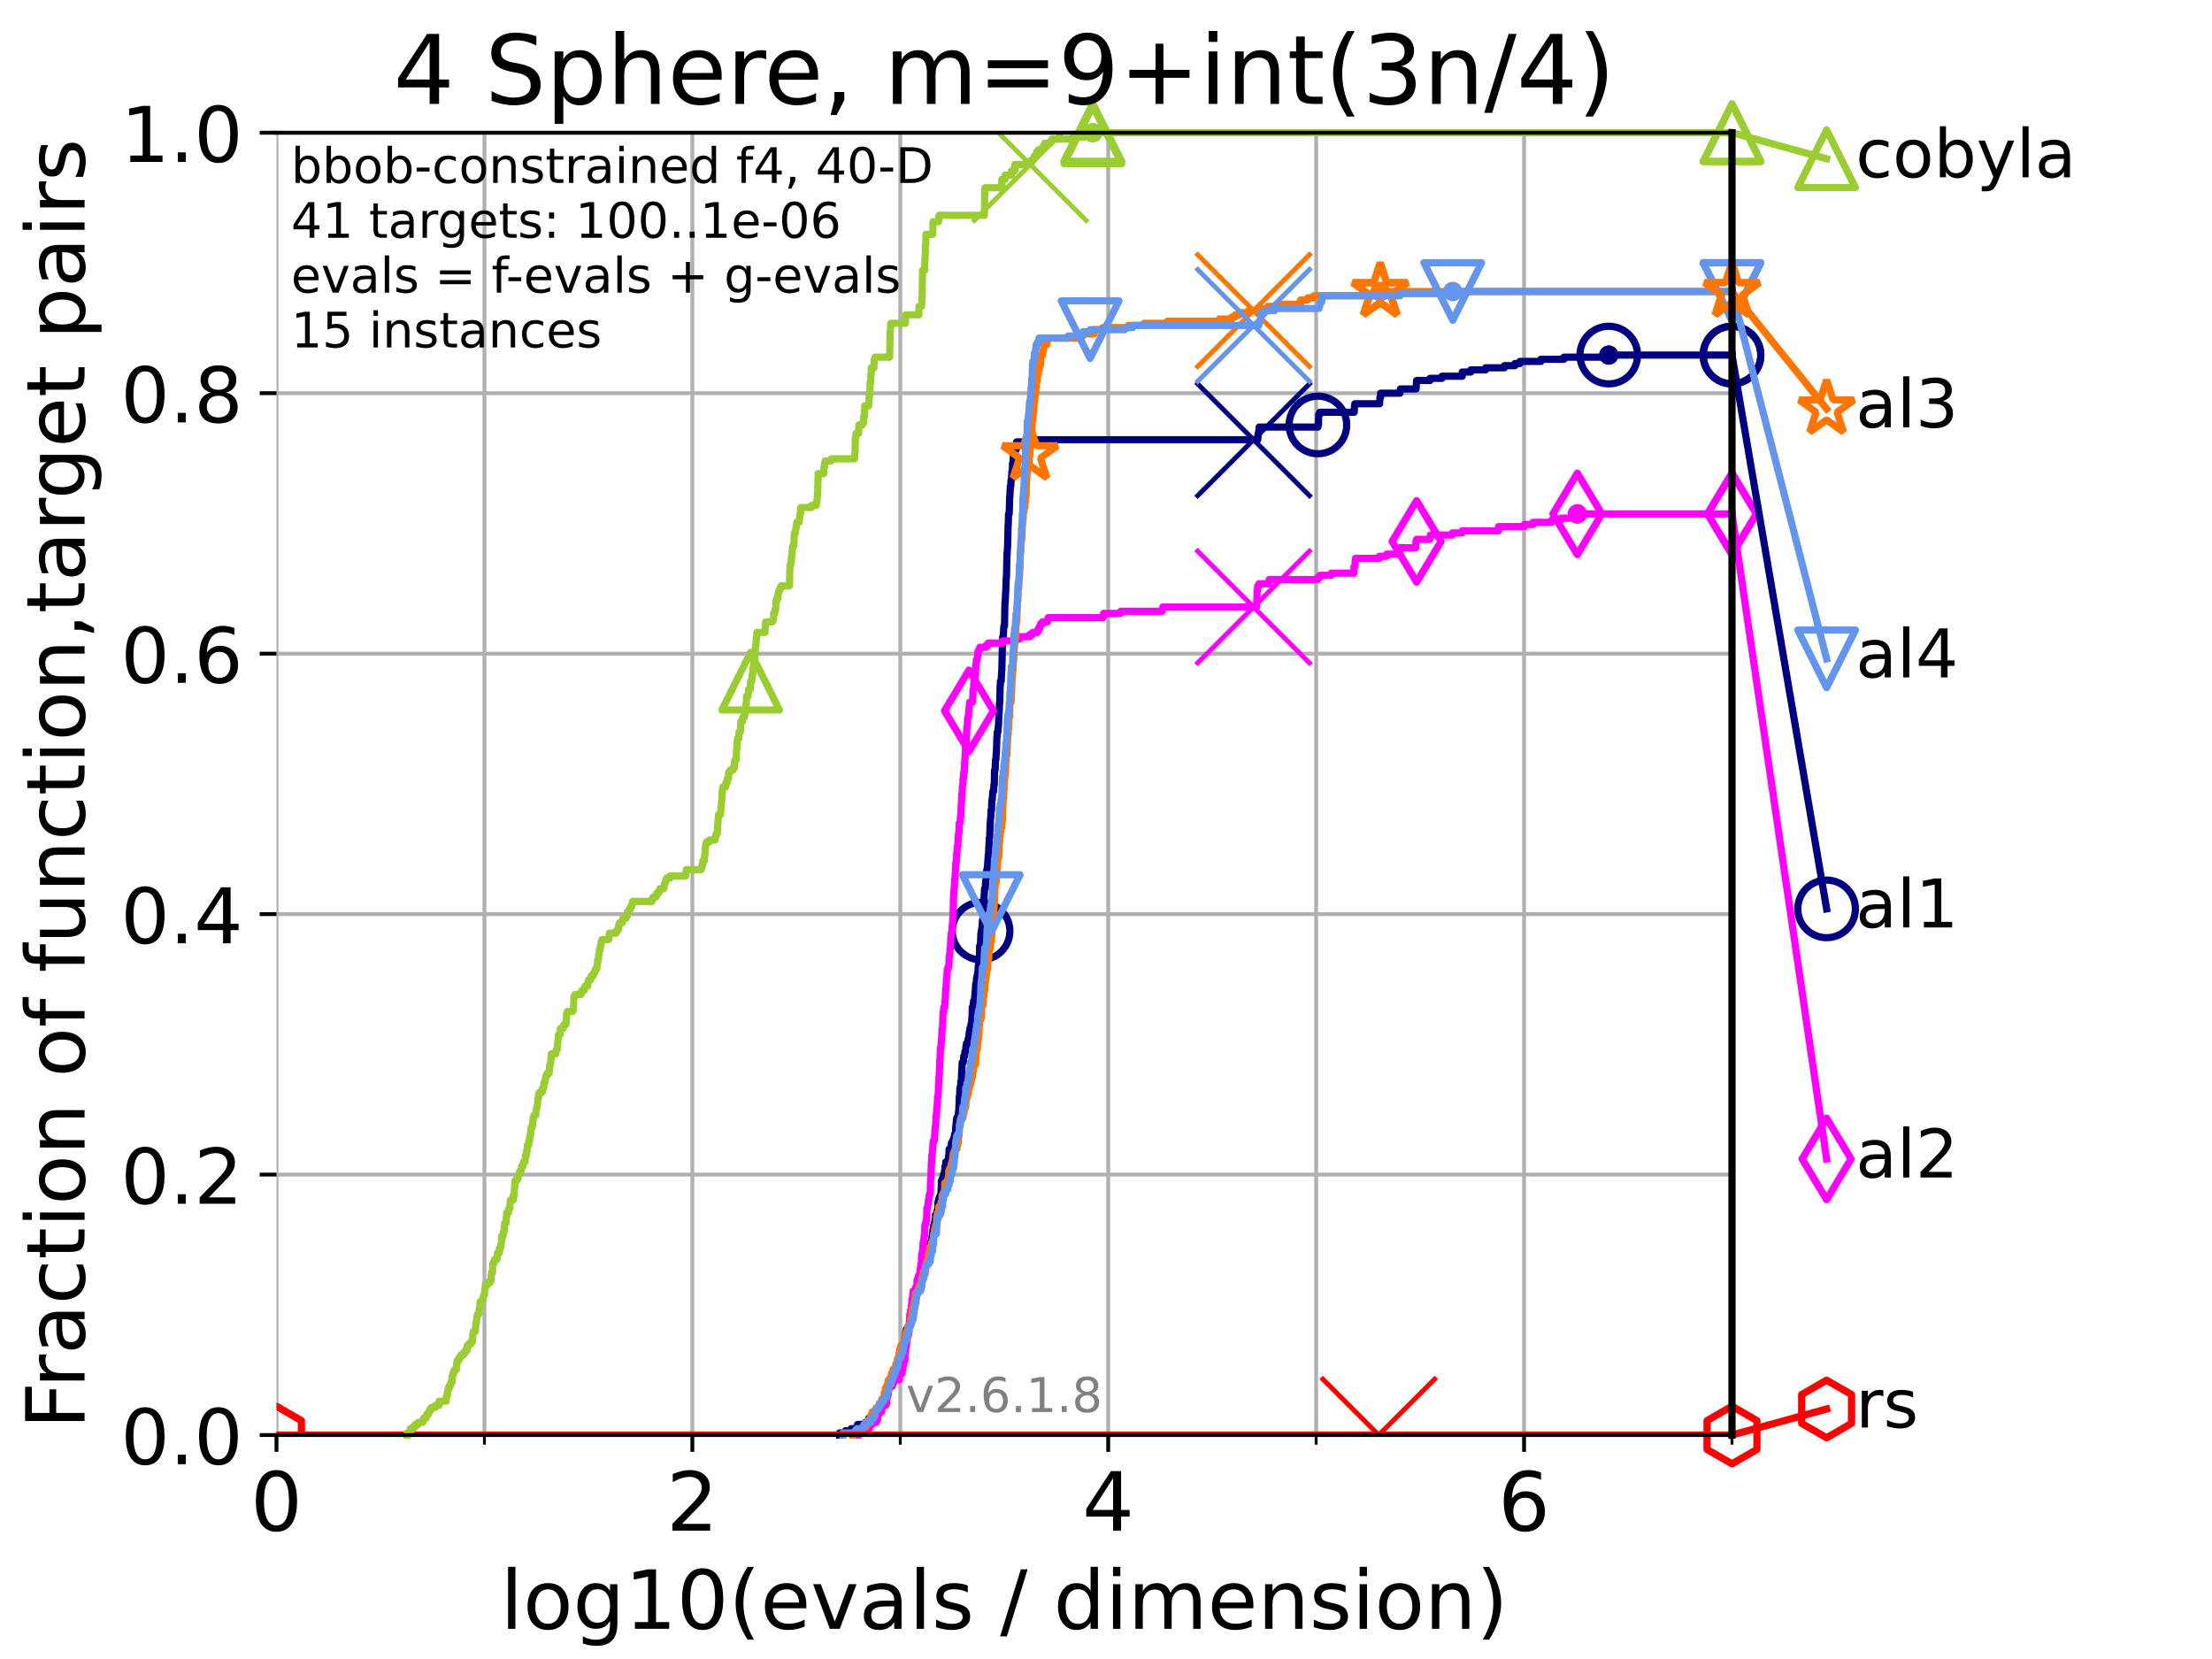 <?xml version="1.0" encoding="utf-8" standalone="no"?>
<!DOCTYPE svg PUBLIC "-//W3C//DTD SVG 1.1//EN"
  "http://www.w3.org/Graphics/SVG/1.1/DTD/svg11.dtd">
<!-- Created with matplotlib (https://matplotlib.org/) -->
<svg height="345.6pt" version="1.1" viewBox="0 0 460.8 345.6" width="460.8pt" xmlns="http://www.w3.org/2000/svg" xmlns:xlink="http://www.w3.org/1999/xlink">
 <defs>
  <style type="text/css">*{stroke-linecap:butt;stroke-linejoin:round;}</style>
 </defs>
 <g id="figure_1">
  <g id="patch_1">
   <path d="M 0 345.6 
L 460.8 345.6 
L 460.8 0 
L 0 0 
z
" style="fill:#ffffff;"/>
  </g>
  <g id="axes_1">
   <g id="patch_2">
    <path d="M 57.6 298.944 
L 360.806 298.944 
L 360.806 27.648 
L 57.6 27.648 
z
" style="fill:#ffffff;"/>
   </g>
   <g id="matplotlib.axis_1">
    <g id="xtick_1">
     <g id="line2d_1">
      <path clip-path="url(#p8490697567)" d="M 57.6 298.944 
L 57.6 27.648 
" style="fill:none;stroke:#b0b0b0;stroke-linecap:square;stroke-width:0.8;"/>
     </g>
     <g id="line2d_2">
      <defs>
       <path d="M 0 0 
L 0 3.5 
" id="m8b8fd53bec" style="stroke:#000000;stroke-width:0.8;"/>
      </defs>
      <g>
       <use style="stroke:#000000;stroke-width:0.8;" x="57.6" xlink:href="#m8b8fd53bec" y="298.944"/>
      </g>
     </g>
     <g id="text_1">
      <!-- 0 -->
      <g transform="translate(52.192 318.861)scale(0.17 -0.17)">
       <defs>
        <path d="M 31.781 66.406 
Q 24.172 66.406 20.328 58.906 
Q 16.5 51.422 16.5 36.375 
Q 16.5 21.391 20.328 13.891 
Q 24.172 6.391 31.781 6.391 
Q 39.453 6.391 43.281 13.891 
Q 47.125 21.391 47.125 36.375 
Q 47.125 51.422 43.281 58.906 
Q 39.453 66.406 31.781 66.406 
z
M 31.781 74.219 
Q 44.047 74.219 50.516 64.516 
Q 56.984 54.828 56.984 36.375 
Q 56.984 17.969 50.516 8.266 
Q 44.047 -1.422 31.781 -1.422 
Q 19.531 -1.422 13.062 8.266 
Q 6.594 17.969 6.594 36.375 
Q 6.594 54.828 13.062 64.516 
Q 19.531 74.219 31.781 74.219 
z
" id="DejaVuSans-48"/>
       </defs>
       <use xlink:href="#DejaVuSans-48"/>
      </g>
     </g>
    </g>
    <g id="xtick_2">
     <g id="line2d_3">
      <path clip-path="url(#p8490697567)" d="M 144.23 298.944 
L 144.23 27.648 
" style="fill:none;stroke:#b0b0b0;stroke-linecap:square;stroke-width:0.8;"/>
     </g>
     <g id="line2d_4">
      <g>
       <use style="stroke:#000000;stroke-width:0.8;" x="144.23" xlink:href="#m8b8fd53bec" y="298.944"/>
      </g>
     </g>
     <g id="text_2">
      <!-- 2 -->
      <g transform="translate(138.822 318.861)scale(0.17 -0.17)">
       <defs>
        <path d="M 19.188 8.297 
L 53.609 8.297 
L 53.609 0 
L 7.328 0 
L 7.328 8.297 
Q 12.938 14.109 22.625 23.891 
Q 32.328 33.688 34.812 36.531 
Q 39.547 41.844 41.422 45.531 
Q 43.312 49.219 43.312 52.781 
Q 43.312 58.594 39.234 62.25 
Q 35.156 65.922 28.609 65.922 
Q 23.969 65.922 18.812 64.312 
Q 13.672 62.703 7.812 59.422 
L 7.812 69.391 
Q 13.766 71.781 18.938 73 
Q 24.125 74.219 28.422 74.219 
Q 39.75 74.219 46.484 68.547 
Q 53.219 62.891 53.219 53.422 
Q 53.219 48.922 51.531 44.891 
Q 49.859 40.875 45.406 35.406 
Q 44.188 33.984 37.641 27.219 
Q 31.109 20.453 19.188 8.297 
z
" id="DejaVuSans-50"/>
       </defs>
       <use xlink:href="#DejaVuSans-50"/>
      </g>
     </g>
    </g>
    <g id="xtick_3">
     <g id="line2d_5">
      <path clip-path="url(#p8490697567)" d="M 230.861 298.944 
L 230.861 27.648 
" style="fill:none;stroke:#b0b0b0;stroke-linecap:square;stroke-width:0.8;"/>
     </g>
     <g id="line2d_6">
      <g>
       <use style="stroke:#000000;stroke-width:0.8;" x="230.861" xlink:href="#m8b8fd53bec" y="298.944"/>
      </g>
     </g>
     <g id="text_3">
      <!-- 4 -->
      <g transform="translate(225.453 318.861)scale(0.17 -0.17)">
       <defs>
        <path d="M 37.797 64.312 
L 12.891 25.391 
L 37.797 25.391 
z
M 35.203 72.906 
L 47.609 72.906 
L 47.609 25.391 
L 58.016 25.391 
L 58.016 17.188 
L 47.609 17.188 
L 47.609 0 
L 37.797 0 
L 37.797 17.188 
L 4.891 17.188 
L 4.891 26.703 
z
" id="DejaVuSans-52"/>
       </defs>
       <use xlink:href="#DejaVuSans-52"/>
      </g>
     </g>
    </g>
    <g id="xtick_4">
     <g id="line2d_7">
      <path clip-path="url(#p8490697567)" d="M 317.491 298.944 
L 317.491 27.648 
" style="fill:none;stroke:#b0b0b0;stroke-linecap:square;stroke-width:0.8;"/>
     </g>
     <g id="line2d_8">
      <g>
       <use style="stroke:#000000;stroke-width:0.8;" x="317.491" xlink:href="#m8b8fd53bec" y="298.944"/>
      </g>
     </g>
     <g id="text_4">
      <!-- 6 -->
      <g transform="translate(312.083 318.861)scale(0.17 -0.17)">
       <defs>
        <path d="M 33.016 40.375 
Q 26.375 40.375 22.484 35.828 
Q 18.609 31.297 18.609 23.391 
Q 18.609 15.531 22.484 10.953 
Q 26.375 6.391 33.016 6.391 
Q 39.656 6.391 43.531 10.953 
Q 47.406 15.531 47.406 23.391 
Q 47.406 31.297 43.531 35.828 
Q 39.656 40.375 33.016 40.375 
z
M 52.594 71.297 
L 52.594 62.312 
Q 48.875 64.062 45.094 64.984 
Q 41.312 65.922 37.594 65.922 
Q 27.828 65.922 22.672 59.328 
Q 17.531 52.734 16.797 39.406 
Q 19.672 43.656 24.016 45.922 
Q 28.375 48.188 33.594 48.188 
Q 44.578 48.188 50.953 41.516 
Q 57.328 34.859 57.328 23.391 
Q 57.328 12.156 50.688 5.359 
Q 44.047 -1.422 33.016 -1.422 
Q 20.359 -1.422 13.672 8.266 
Q 6.984 17.969 6.984 36.375 
Q 6.984 53.656 15.188 63.938 
Q 23.391 74.219 37.203 74.219 
Q 40.922 74.219 44.703 73.484 
Q 48.484 72.75 52.594 71.297 
z
" id="DejaVuSans-54"/>
       </defs>
       <use xlink:href="#DejaVuSans-54"/>
      </g>
     </g>
    </g>
    <g id="xtick_5">
     <g id="line2d_9">
      <path clip-path="url(#p8490697567)" d="M 100.915 298.944 
L 100.915 27.648 
" style="fill:none;stroke:#b0b0b0;stroke-linecap:square;stroke-width:0.8;"/>
     </g>
     <g id="line2d_10">
      <defs>
       <path d="M 0 0 
L 0 2 
" id="m7f333e45d5" style="stroke:#000000;stroke-width:0.6;"/>
      </defs>
      <g>
       <use style="stroke:#000000;stroke-width:0.6;" x="100.915" xlink:href="#m7f333e45d5" y="298.944"/>
      </g>
     </g>
    </g>
    <g id="xtick_6">
     <g id="line2d_11">
      <path clip-path="url(#p8490697567)" d="M 187.546 298.944 
L 187.546 27.648 
" style="fill:none;stroke:#b0b0b0;stroke-linecap:square;stroke-width:0.8;"/>
     </g>
     <g id="line2d_12">
      <g>
       <use style="stroke:#000000;stroke-width:0.6;" x="187.546" xlink:href="#m7f333e45d5" y="298.944"/>
      </g>
     </g>
    </g>
    <g id="xtick_7">
     <g id="line2d_13">
      <path clip-path="url(#p8490697567)" d="M 274.176 298.944 
L 274.176 27.648 
" style="fill:none;stroke:#b0b0b0;stroke-linecap:square;stroke-width:0.8;"/>
     </g>
     <g id="line2d_14">
      <g>
       <use style="stroke:#000000;stroke-width:0.6;" x="274.176" xlink:href="#m7f333e45d5" y="298.944"/>
      </g>
     </g>
    </g>
    <g id="xtick_8">
     <g id="line2d_15">
      <path clip-path="url(#p8490697567)" d="M 360.806 298.944 
L 360.806 27.648 
" style="fill:none;stroke:#b0b0b0;stroke-linecap:square;stroke-width:0.8;"/>
     </g>
     <g id="line2d_16">
      <g>
       <use style="stroke:#000000;stroke-width:0.6;" x="360.806" xlink:href="#m7f333e45d5" y="298.944"/>
      </g>
     </g>
    </g>
    <g id="text_5">
     <!-- log10(evals / dimension) -->
     <g transform="translate(104.239 339.314)scale(0.17 -0.17)">
      <defs>
       <path d="M 9.422 75.984 
L 18.406 75.984 
L 18.406 0 
L 9.422 0 
z
" id="DejaVuSans-108"/>
       <path d="M 30.609 48.391 
Q 23.391 48.391 19.188 42.75 
Q 14.984 37.109 14.984 27.297 
Q 14.984 17.484 19.156 11.844 
Q 23.344 6.203 30.609 6.203 
Q 37.797 6.203 41.984 11.859 
Q 46.188 17.531 46.188 27.297 
Q 46.188 37.016 41.984 42.703 
Q 37.797 48.391 30.609 48.391 
z
M 30.609 56 
Q 42.328 56 49.016 48.375 
Q 55.719 40.766 55.719 27.297 
Q 55.719 13.875 49.016 6.219 
Q 42.328 -1.422 30.609 -1.422 
Q 18.844 -1.422 12.172 6.219 
Q 5.516 13.875 5.516 27.297 
Q 5.516 40.766 12.172 48.375 
Q 18.844 56 30.609 56 
z
" id="DejaVuSans-111"/>
       <path d="M 45.406 27.984 
Q 45.406 37.75 41.375 43.109 
Q 37.359 48.484 30.078 48.484 
Q 22.859 48.484 18.828 43.109 
Q 14.797 37.75 14.797 27.984 
Q 14.797 18.266 18.828 12.891 
Q 22.859 7.516 30.078 7.516 
Q 37.359 7.516 41.375 12.891 
Q 45.406 18.266 45.406 27.984 
z
M 54.391 6.781 
Q 54.391 -7.172 48.188 -13.984 
Q 42 -20.797 29.203 -20.797 
Q 24.469 -20.797 20.266 -20.094 
Q 16.062 -19.391 12.109 -17.922 
L 12.109 -9.188 
Q 16.062 -11.328 19.922 -12.344 
Q 23.781 -13.375 27.781 -13.375 
Q 36.625 -13.375 41.016 -8.766 
Q 45.406 -4.156 45.406 5.172 
L 45.406 9.625 
Q 42.625 4.781 38.281 2.391 
Q 33.938 0 27.875 0 
Q 17.828 0 11.672 7.656 
Q 5.516 15.328 5.516 27.984 
Q 5.516 40.672 11.672 48.328 
Q 17.828 56 27.875 56 
Q 33.938 56 38.281 53.609 
Q 42.625 51.219 45.406 46.391 
L 45.406 54.688 
L 54.391 54.688 
z
" id="DejaVuSans-103"/>
       <path d="M 12.406 8.297 
L 28.516 8.297 
L 28.516 63.922 
L 10.984 60.406 
L 10.984 69.391 
L 28.422 72.906 
L 38.281 72.906 
L 38.281 8.297 
L 54.391 8.297 
L 54.391 0 
L 12.406 0 
z
" id="DejaVuSans-49"/>
       <path d="M 31 75.875 
Q 24.469 64.656 21.281 53.656 
Q 18.109 42.672 18.109 31.391 
Q 18.109 20.125 21.312 9.062 
Q 24.516 -2 31 -13.188 
L 23.188 -13.188 
Q 15.875 -1.703 12.234 9.375 
Q 8.594 20.453 8.594 31.391 
Q 8.594 42.281 12.203 53.312 
Q 15.828 64.359 23.188 75.875 
z
" id="DejaVuSans-40"/>
       <path d="M 56.203 29.594 
L 56.203 25.203 
L 14.891 25.203 
Q 15.484 15.922 20.484 11.062 
Q 25.484 6.203 34.422 6.203 
Q 39.594 6.203 44.453 7.469 
Q 49.312 8.734 54.109 11.281 
L 54.109 2.781 
Q 49.266 0.734 44.188 -0.344 
Q 39.109 -1.422 33.891 -1.422 
Q 20.797 -1.422 13.156 6.188 
Q 5.516 13.812 5.516 26.812 
Q 5.516 40.234 12.766 48.109 
Q 20.016 56 32.328 56 
Q 43.359 56 49.781 48.891 
Q 56.203 41.797 56.203 29.594 
z
M 47.219 32.234 
Q 47.125 39.594 43.094 43.984 
Q 39.062 48.391 32.422 48.391 
Q 24.906 48.391 20.391 44.141 
Q 15.875 39.891 15.188 32.172 
z
" id="DejaVuSans-101"/>
       <path d="M 2.984 54.688 
L 12.5 54.688 
L 29.594 8.797 
L 46.688 54.688 
L 56.203 54.688 
L 35.688 0 
L 23.484 0 
z
" id="DejaVuSans-118"/>
       <path d="M 34.281 27.484 
Q 23.391 27.484 19.188 25 
Q 14.984 22.516 14.984 16.5 
Q 14.984 11.719 18.141 8.906 
Q 21.297 6.109 26.703 6.109 
Q 34.188 6.109 38.703 11.406 
Q 43.219 16.703 43.219 25.484 
L 43.219 27.484 
z
M 52.203 31.203 
L 52.203 0 
L 43.219 0 
L 43.219 8.297 
Q 40.141 3.328 35.547 0.953 
Q 30.953 -1.422 24.312 -1.422 
Q 15.922 -1.422 10.953 3.297 
Q 6 8.016 6 15.922 
Q 6 25.141 12.172 29.828 
Q 18.359 34.516 30.609 34.516 
L 43.219 34.516 
L 43.219 35.406 
Q 43.219 41.609 39.141 45 
Q 35.062 48.391 27.688 48.391 
Q 23 48.391 18.547 47.266 
Q 14.109 46.141 10.016 43.891 
L 10.016 52.203 
Q 14.938 54.109 19.578 55.047 
Q 24.219 56 28.609 56 
Q 40.484 56 46.344 49.844 
Q 52.203 43.703 52.203 31.203 
z
" id="DejaVuSans-97"/>
       <path d="M 44.281 53.078 
L 44.281 44.578 
Q 40.484 46.531 36.375 47.5 
Q 32.281 48.484 27.875 48.484 
Q 21.188 48.484 17.844 46.438 
Q 14.5 44.391 14.5 40.281 
Q 14.5 37.156 16.891 35.375 
Q 19.281 33.594 26.516 31.984 
L 29.594 31.297 
Q 39.156 29.25 43.188 25.516 
Q 47.219 21.781 47.219 15.094 
Q 47.219 7.469 41.188 3.016 
Q 35.156 -1.422 24.609 -1.422 
Q 20.219 -1.422 15.453 -0.562 
Q 10.688 0.297 5.422 2 
L 5.422 11.281 
Q 10.406 8.688 15.234 7.391 
Q 20.062 6.109 24.812 6.109 
Q 31.156 6.109 34.562 8.281 
Q 37.984 10.453 37.984 14.406 
Q 37.984 18.062 35.516 20.016 
Q 33.062 21.969 24.703 23.781 
L 21.578 24.516 
Q 13.234 26.266 9.516 29.906 
Q 5.812 33.547 5.812 39.891 
Q 5.812 47.609 11.281 51.797 
Q 16.75 56 26.812 56 
Q 31.781 56 36.172 55.266 
Q 40.578 54.547 44.281 53.078 
z
" id="DejaVuSans-115"/>
       <path id="DejaVuSans-32"/>
       <path d="M 25.391 72.906 
L 33.688 72.906 
L 8.297 -9.281 
L 0 -9.281 
z
" id="DejaVuSans-47"/>
       <path d="M 45.406 46.391 
L 45.406 75.984 
L 54.391 75.984 
L 54.391 0 
L 45.406 0 
L 45.406 8.203 
Q 42.578 3.328 38.25 0.953 
Q 33.938 -1.422 27.875 -1.422 
Q 17.969 -1.422 11.734 6.484 
Q 5.516 14.406 5.516 27.297 
Q 5.516 40.188 11.734 48.094 
Q 17.969 56 27.875 56 
Q 33.938 56 38.25 53.625 
Q 42.578 51.266 45.406 46.391 
z
M 14.797 27.297 
Q 14.797 17.391 18.875 11.75 
Q 22.953 6.109 30.078 6.109 
Q 37.203 6.109 41.297 11.75 
Q 45.406 17.391 45.406 27.297 
Q 45.406 37.203 41.297 42.844 
Q 37.203 48.484 30.078 48.484 
Q 22.953 48.484 18.875 42.844 
Q 14.797 37.203 14.797 27.297 
z
" id="DejaVuSans-100"/>
       <path d="M 9.422 54.688 
L 18.406 54.688 
L 18.406 0 
L 9.422 0 
z
M 9.422 75.984 
L 18.406 75.984 
L 18.406 64.594 
L 9.422 64.594 
z
" id="DejaVuSans-105"/>
       <path d="M 52 44.188 
Q 55.375 50.25 60.062 53.125 
Q 64.75 56 71.094 56 
Q 79.641 56 84.281 50.016 
Q 88.922 44.047 88.922 33.016 
L 88.922 0 
L 79.891 0 
L 79.891 32.719 
Q 79.891 40.578 77.094 44.375 
Q 74.312 48.188 68.609 48.188 
Q 61.625 48.188 57.562 43.547 
Q 53.516 38.922 53.516 30.906 
L 53.516 0 
L 44.484 0 
L 44.484 32.719 
Q 44.484 40.625 41.703 44.406 
Q 38.922 48.188 33.109 48.188 
Q 26.219 48.188 22.156 43.531 
Q 18.109 38.875 18.109 30.906 
L 18.109 0 
L 9.078 0 
L 9.078 54.688 
L 18.109 54.688 
L 18.109 46.188 
Q 21.188 51.219 25.484 53.609 
Q 29.781 56 35.688 56 
Q 41.656 56 45.828 52.969 
Q 50 49.953 52 44.188 
z
" id="DejaVuSans-109"/>
       <path d="M 54.891 33.016 
L 54.891 0 
L 45.906 0 
L 45.906 32.719 
Q 45.906 40.484 42.875 44.328 
Q 39.844 48.188 33.797 48.188 
Q 26.516 48.188 22.312 43.547 
Q 18.109 38.922 18.109 30.906 
L 18.109 0 
L 9.078 0 
L 9.078 54.688 
L 18.109 54.688 
L 18.109 46.188 
Q 21.344 51.125 25.703 53.562 
Q 30.078 56 35.797 56 
Q 45.219 56 50.047 50.172 
Q 54.891 44.344 54.891 33.016 
z
" id="DejaVuSans-110"/>
       <path d="M 8.016 75.875 
L 15.828 75.875 
Q 23.141 64.359 26.781 53.312 
Q 30.422 42.281 30.422 31.391 
Q 30.422 20.453 26.781 9.375 
Q 23.141 -1.703 15.828 -13.188 
L 8.016 -13.188 
Q 14.5 -2 17.703 9.062 
Q 20.906 20.125 20.906 31.391 
Q 20.906 42.672 17.703 53.656 
Q 14.5 64.656 8.016 75.875 
z
" id="DejaVuSans-41"/>
      </defs>
      <use xlink:href="#DejaVuSans-108"/>
      <use x="27.783" xlink:href="#DejaVuSans-111"/>
      <use x="88.965" xlink:href="#DejaVuSans-103"/>
      <use x="152.441" xlink:href="#DejaVuSans-49"/>
      <use x="216.064" xlink:href="#DejaVuSans-48"/>
      <use x="279.688" xlink:href="#DejaVuSans-40"/>
      <use x="318.701" xlink:href="#DejaVuSans-101"/>
      <use x="380.225" xlink:href="#DejaVuSans-118"/>
      <use x="439.404" xlink:href="#DejaVuSans-97"/>
      <use x="500.684" xlink:href="#DejaVuSans-108"/>
      <use x="528.467" xlink:href="#DejaVuSans-115"/>
      <use x="580.566" xlink:href="#DejaVuSans-32"/>
      <use x="612.354" xlink:href="#DejaVuSans-47"/>
      <use x="646.045" xlink:href="#DejaVuSans-32"/>
      <use x="677.832" xlink:href="#DejaVuSans-100"/>
      <use x="741.309" xlink:href="#DejaVuSans-105"/>
      <use x="769.092" xlink:href="#DejaVuSans-109"/>
      <use x="866.504" xlink:href="#DejaVuSans-101"/>
      <use x="928.027" xlink:href="#DejaVuSans-110"/>
      <use x="991.406" xlink:href="#DejaVuSans-115"/>
      <use x="1043.506" xlink:href="#DejaVuSans-105"/>
      <use x="1071.289" xlink:href="#DejaVuSans-111"/>
      <use x="1132.471" xlink:href="#DejaVuSans-110"/>
      <use x="1195.85" xlink:href="#DejaVuSans-41"/>
     </g>
    </g>
   </g>
   <g id="matplotlib.axis_2">
    <g id="ytick_1">
     <g id="line2d_17">
      <path clip-path="url(#p8490697567)" d="M 57.6 298.944 
L 360.806 298.944 
" style="fill:none;stroke:#b0b0b0;stroke-linecap:square;stroke-width:0.8;"/>
     </g>
     <g id="line2d_18">
      <defs>
       <path d="M 0 0 
L -3.5 0 
" id="m4a4abb5d8c" style="stroke:#000000;stroke-width:0.8;"/>
      </defs>
      <g>
       <use style="stroke:#000000;stroke-width:0.8;" x="57.6" xlink:href="#m4a4abb5d8c" y="298.944"/>
      </g>
     </g>
     <g id="text_6">
      <!-- 0.0 -->
      <g transform="translate(25.155 305.023)scale(0.16 -0.16)">
       <defs>
        <path d="M 10.688 12.406 
L 21 12.406 
L 21 0 
L 10.688 0 
z
" id="DejaVuSans-46"/>
       </defs>
       <use xlink:href="#DejaVuSans-48"/>
       <use x="63.623" xlink:href="#DejaVuSans-46"/>
       <use x="95.41" xlink:href="#DejaVuSans-48"/>
      </g>
     </g>
    </g>
    <g id="ytick_2">
     <g id="line2d_19">
      <path clip-path="url(#p8490697567)" d="M 57.6 244.685 
L 360.806 244.685 
" style="fill:none;stroke:#b0b0b0;stroke-linecap:square;stroke-width:0.8;"/>
     </g>
     <g id="line2d_20">
      <g>
       <use style="stroke:#000000;stroke-width:0.8;" x="57.6" xlink:href="#m4a4abb5d8c" y="244.685"/>
      </g>
     </g>
     <g id="text_7">
      <!-- 0.2 -->
      <g transform="translate(25.155 250.764)scale(0.16 -0.16)">
       <use xlink:href="#DejaVuSans-48"/>
       <use x="63.623" xlink:href="#DejaVuSans-46"/>
       <use x="95.41" xlink:href="#DejaVuSans-50"/>
      </g>
     </g>
    </g>
    <g id="ytick_3">
     <g id="line2d_21">
      <path clip-path="url(#p8490697567)" d="M 57.6 190.426 
L 360.806 190.426 
" style="fill:none;stroke:#b0b0b0;stroke-linecap:square;stroke-width:0.8;"/>
     </g>
     <g id="line2d_22">
      <g>
       <use style="stroke:#000000;stroke-width:0.8;" x="57.6" xlink:href="#m4a4abb5d8c" y="190.426"/>
      </g>
     </g>
     <g id="text_8">
      <!-- 0.4 -->
      <g transform="translate(25.155 196.504)scale(0.16 -0.16)">
       <use xlink:href="#DejaVuSans-48"/>
       <use x="63.623" xlink:href="#DejaVuSans-46"/>
       <use x="95.41" xlink:href="#DejaVuSans-52"/>
      </g>
     </g>
    </g>
    <g id="ytick_4">
     <g id="line2d_23">
      <path clip-path="url(#p8490697567)" d="M 57.6 136.166 
L 360.806 136.166 
" style="fill:none;stroke:#b0b0b0;stroke-linecap:square;stroke-width:0.8;"/>
     </g>
     <g id="line2d_24">
      <g>
       <use style="stroke:#000000;stroke-width:0.8;" x="57.6" xlink:href="#m4a4abb5d8c" y="136.166"/>
      </g>
     </g>
     <g id="text_9">
      <!-- 0.6 -->
      <g transform="translate(25.155 142.245)scale(0.16 -0.16)">
       <use xlink:href="#DejaVuSans-48"/>
       <use x="63.623" xlink:href="#DejaVuSans-46"/>
       <use x="95.41" xlink:href="#DejaVuSans-54"/>
      </g>
     </g>
    </g>
    <g id="ytick_5">
     <g id="line2d_25">
      <path clip-path="url(#p8490697567)" d="M 57.6 81.907 
L 360.806 81.907 
" style="fill:none;stroke:#b0b0b0;stroke-linecap:square;stroke-width:0.8;"/>
     </g>
     <g id="line2d_26">
      <g>
       <use style="stroke:#000000;stroke-width:0.8;" x="57.6" xlink:href="#m4a4abb5d8c" y="81.907"/>
      </g>
     </g>
     <g id="text_10">
      <!-- 0.8 -->
      <g transform="translate(25.155 87.986)scale(0.16 -0.16)">
       <defs>
        <path d="M 31.781 34.625 
Q 24.75 34.625 20.719 30.859 
Q 16.703 27.094 16.703 20.516 
Q 16.703 13.922 20.719 10.156 
Q 24.75 6.391 31.781 6.391 
Q 38.812 6.391 42.859 10.172 
Q 46.922 13.969 46.922 20.516 
Q 46.922 27.094 42.891 30.859 
Q 38.875 34.625 31.781 34.625 
z
M 21.922 38.812 
Q 15.578 40.375 12.031 44.719 
Q 8.5 49.078 8.5 55.328 
Q 8.5 64.062 14.719 69.141 
Q 20.953 74.219 31.781 74.219 
Q 42.672 74.219 48.875 69.141 
Q 55.078 64.062 55.078 55.328 
Q 55.078 49.078 51.531 44.719 
Q 48 40.375 41.703 38.812 
Q 48.828 37.156 52.797 32.312 
Q 56.781 27.484 56.781 20.516 
Q 56.781 9.906 50.312 4.234 
Q 43.844 -1.422 31.781 -1.422 
Q 19.734 -1.422 13.25 4.234 
Q 6.781 9.906 6.781 20.516 
Q 6.781 27.484 10.781 32.312 
Q 14.797 37.156 21.922 38.812 
z
M 18.312 54.391 
Q 18.312 48.734 21.844 45.562 
Q 25.391 42.391 31.781 42.391 
Q 38.141 42.391 41.719 45.562 
Q 45.312 48.734 45.312 54.391 
Q 45.312 60.062 41.719 63.234 
Q 38.141 66.406 31.781 66.406 
Q 25.391 66.406 21.844 63.234 
Q 18.312 60.062 18.312 54.391 
z
" id="DejaVuSans-56"/>
       </defs>
       <use xlink:href="#DejaVuSans-48"/>
       <use x="63.623" xlink:href="#DejaVuSans-46"/>
       <use x="95.41" xlink:href="#DejaVuSans-56"/>
      </g>
     </g>
    </g>
    <g id="ytick_6">
     <g id="line2d_27">
      <path clip-path="url(#p8490697567)" d="M 57.6 27.648 
L 360.806 27.648 
" style="fill:none;stroke:#b0b0b0;stroke-linecap:square;stroke-width:0.8;"/>
     </g>
     <g id="line2d_28">
      <g>
       <use style="stroke:#000000;stroke-width:0.8;" x="57.6" xlink:href="#m4a4abb5d8c" y="27.648"/>
      </g>
     </g>
     <g id="text_11">
      <!-- 1.0 -->
      <g transform="translate(25.155 33.727)scale(0.16 -0.16)">
       <use xlink:href="#DejaVuSans-49"/>
       <use x="63.623" xlink:href="#DejaVuSans-46"/>
       <use x="95.41" xlink:href="#DejaVuSans-48"/>
      </g>
     </g>
    </g>
    <g id="text_12">
     <!-- Fraction of function,target pairs -->
     <g transform="translate(17.62 297.681)rotate(-90)scale(0.17 -0.17)">
      <defs>
       <path d="M 9.812 72.906 
L 51.703 72.906 
L 51.703 64.594 
L 19.672 64.594 
L 19.672 43.109 
L 48.578 43.109 
L 48.578 34.812 
L 19.672 34.812 
L 19.672 0 
L 9.812 0 
z
" id="DejaVuSans-70"/>
       <path d="M 41.109 46.297 
Q 39.594 47.172 37.812 47.578 
Q 36.031 48 33.891 48 
Q 26.266 48 22.188 43.047 
Q 18.109 38.094 18.109 28.812 
L 18.109 0 
L 9.078 0 
L 9.078 54.688 
L 18.109 54.688 
L 18.109 46.188 
Q 20.953 51.172 25.484 53.578 
Q 30.031 56 36.531 56 
Q 37.453 56 38.578 55.875 
Q 39.703 55.766 41.062 55.516 
z
" id="DejaVuSans-114"/>
       <path d="M 48.781 52.594 
L 48.781 44.188 
Q 44.969 46.297 41.141 47.344 
Q 37.312 48.391 33.406 48.391 
Q 24.656 48.391 19.812 42.844 
Q 14.984 37.312 14.984 27.297 
Q 14.984 17.281 19.812 11.734 
Q 24.656 6.203 33.406 6.203 
Q 37.312 6.203 41.141 7.25 
Q 44.969 8.297 48.781 10.406 
L 48.781 2.094 
Q 45.016 0.344 40.984 -0.531 
Q 36.969 -1.422 32.422 -1.422 
Q 20.062 -1.422 12.781 6.344 
Q 5.516 14.109 5.516 27.297 
Q 5.516 40.672 12.859 48.328 
Q 20.219 56 33.016 56 
Q 37.156 56 41.109 55.141 
Q 45.062 54.297 48.781 52.594 
z
" id="DejaVuSans-99"/>
       <path d="M 18.312 70.219 
L 18.312 54.688 
L 36.812 54.688 
L 36.812 47.703 
L 18.312 47.703 
L 18.312 18.016 
Q 18.312 11.328 20.141 9.422 
Q 21.969 7.516 27.594 7.516 
L 36.812 7.516 
L 36.812 0 
L 27.594 0 
Q 17.188 0 13.234 3.875 
Q 9.281 7.766 9.281 18.016 
L 9.281 47.703 
L 2.688 47.703 
L 2.688 54.688 
L 9.281 54.688 
L 9.281 70.219 
z
" id="DejaVuSans-116"/>
       <path d="M 37.109 75.984 
L 37.109 68.5 
L 28.516 68.5 
Q 23.688 68.5 21.797 66.547 
Q 19.922 64.594 19.922 59.516 
L 19.922 54.688 
L 34.719 54.688 
L 34.719 47.703 
L 19.922 47.703 
L 19.922 0 
L 10.891 0 
L 10.891 47.703 
L 2.297 47.703 
L 2.297 54.688 
L 10.891 54.688 
L 10.891 58.5 
Q 10.891 67.625 15.141 71.797 
Q 19.391 75.984 28.609 75.984 
z
" id="DejaVuSans-102"/>
       <path d="M 8.5 21.578 
L 8.5 54.688 
L 17.484 54.688 
L 17.484 21.922 
Q 17.484 14.156 20.5 10.266 
Q 23.531 6.391 29.594 6.391 
Q 36.859 6.391 41.078 11.031 
Q 45.312 15.672 45.312 23.688 
L 45.312 54.688 
L 54.297 54.688 
L 54.297 0 
L 45.312 0 
L 45.312 8.406 
Q 42.047 3.422 37.719 1 
Q 33.406 -1.422 27.688 -1.422 
Q 18.266 -1.422 13.375 4.438 
Q 8.5 10.297 8.5 21.578 
z
M 31.109 56 
z
" id="DejaVuSans-117"/>
       <path d="M 11.719 12.406 
L 22.016 12.406 
L 22.016 4 
L 14.016 -11.625 
L 7.719 -11.625 
L 11.719 4 
z
" id="DejaVuSans-44"/>
       <path d="M 18.109 8.203 
L 18.109 -20.797 
L 9.078 -20.797 
L 9.078 54.688 
L 18.109 54.688 
L 18.109 46.391 
Q 20.953 51.266 25.266 53.625 
Q 29.594 56 35.594 56 
Q 45.562 56 51.781 48.094 
Q 58.016 40.188 58.016 27.297 
Q 58.016 14.406 51.781 6.484 
Q 45.562 -1.422 35.594 -1.422 
Q 29.594 -1.422 25.266 0.953 
Q 20.953 3.328 18.109 8.203 
z
M 48.688 27.297 
Q 48.688 37.203 44.609 42.844 
Q 40.531 48.484 33.406 48.484 
Q 26.266 48.484 22.188 42.844 
Q 18.109 37.203 18.109 27.297 
Q 18.109 17.391 22.188 11.75 
Q 26.266 6.109 33.406 6.109 
Q 40.531 6.109 44.609 11.75 
Q 48.688 17.391 48.688 27.297 
z
" id="DejaVuSans-112"/>
      </defs>
      <use xlink:href="#DejaVuSans-70"/>
      <use x="50.27" xlink:href="#DejaVuSans-114"/>
      <use x="91.383" xlink:href="#DejaVuSans-97"/>
      <use x="152.662" xlink:href="#DejaVuSans-99"/>
      <use x="207.643" xlink:href="#DejaVuSans-116"/>
      <use x="246.852" xlink:href="#DejaVuSans-105"/>
      <use x="274.635" xlink:href="#DejaVuSans-111"/>
      <use x="335.816" xlink:href="#DejaVuSans-110"/>
      <use x="399.195" xlink:href="#DejaVuSans-32"/>
      <use x="430.982" xlink:href="#DejaVuSans-111"/>
      <use x="492.164" xlink:href="#DejaVuSans-102"/>
      <use x="527.369" xlink:href="#DejaVuSans-32"/>
      <use x="559.156" xlink:href="#DejaVuSans-102"/>
      <use x="594.361" xlink:href="#DejaVuSans-117"/>
      <use x="657.74" xlink:href="#DejaVuSans-110"/>
      <use x="721.119" xlink:href="#DejaVuSans-99"/>
      <use x="776.1" xlink:href="#DejaVuSans-116"/>
      <use x="815.309" xlink:href="#DejaVuSans-105"/>
      <use x="843.092" xlink:href="#DejaVuSans-111"/>
      <use x="904.273" xlink:href="#DejaVuSans-110"/>
      <use x="967.652" xlink:href="#DejaVuSans-44"/>
      <use x="999.439" xlink:href="#DejaVuSans-116"/>
      <use x="1038.648" xlink:href="#DejaVuSans-97"/>
      <use x="1099.928" xlink:href="#DejaVuSans-114"/>
      <use x="1139.291" xlink:href="#DejaVuSans-103"/>
      <use x="1202.768" xlink:href="#DejaVuSans-101"/>
      <use x="1264.291" xlink:href="#DejaVuSans-116"/>
      <use x="1303.5" xlink:href="#DejaVuSans-32"/>
      <use x="1335.287" xlink:href="#DejaVuSans-112"/>
      <use x="1398.764" xlink:href="#DejaVuSans-97"/>
      <use x="1460.043" xlink:href="#DejaVuSans-105"/>
      <use x="1487.826" xlink:href="#DejaVuSans-114"/>
      <use x="1528.939" xlink:href="#DejaVuSans-115"/>
     </g>
    </g>
   </g>
   <g id="line2d_29">
    <defs>
     <path d="M 0 1.5 
C 0.398 1.5 0.779 1.342 1.061 1.061 
C 1.342 0.779 1.5 0.398 1.5 0 
C 1.5 -0.398 1.342 -0.779 1.061 -1.061 
C 0.779 -1.342 0.398 -1.5 0 -1.5 
C -0.398 -1.5 -0.779 -1.342 -1.061 -1.061 
C -1.342 -0.779 -1.5 -0.398 -1.5 0 
C -1.5 0.398 -1.342 0.779 -1.061 1.061 
C -0.779 1.342 -0.398 1.5 0 1.5 
z
" id="mb561a96317" style="stroke:#000080;"/>
    </defs>
    <g>
     <use style="fill:#000080;stroke:#000080;" x="335.137" xlink:href="#mb561a96317" y="73.967"/>
     <use style="fill:#000080;stroke:#000080;" x="335.137" xlink:href="#mb561a96317" y="73.967"/>
    </g>
   </g>
   <g id="line2d_30">
    <path d="M 174.893 298.944 
L 174.893 298.503 
L 176.082 298.503 
L 176.082 298.062 
L 177.311 298.062 
L 177.311 297.621 
L 178.593 297.621 
L 178.645 296.738 
L 180.242 296.738 
L 180.242 296.297 
L 180.96 296.297 
L 180.996 295.415 
L 182.257 295.415 
L 182.348 294.533 
L 182.768 294.533 
L 182.768 294.092 
L 183.146 294.092 
L 183.244 293.209 
L 183.412 293.209 
L 183.412 292.768 
L 183.749 292.768 
L 183.749 292.327 
L 184.184 292.327 
L 184.184 291.886 
L 184.366 291.886 
L 184.472 291.004 
L 184.853 291.004 
L 184.853 290.562 
L 184.966 290.562 
L 185.001 289.68 
L 185.104 289.68 
L 185.104 289.239 
L 185.258 289.239 
L 185.282 288.357 
L 185.377 288.357 
L 185.384 287.475 
L 185.809 287.475 
L 185.809 287.033 
L 185.99 287.033 
L 185.99 286.592 
L 186.438 286.592 
L 186.438 286.151 
L 186.703 286.151 
L 186.78 285.269 
L 186.947 285.269 
L 186.974 284.387 
L 187.111 284.387 
L 187.214 283.504 
L 187.287 283.504 
L 187.367 282.622 
L 187.432 282.622 
L 187.465 281.299 
L 187.796 281.299 
L 187.796 280.858 
L 188.11 280.858 
L 188.11 280.416 
L 188.406 280.416 
L 188.512 279.093 
L 188.519 279.093 
L 188.6 277.77 
L 188.693 277.77 
L 188.693 277.329 
L 188.823 277.329 
L 188.823 276.887 
L 189.087 276.887 
L 189.087 276.446 
L 189.452 276.446 
L 189.527 275.123 
L 189.575 275.123 
L 189.606 273.799 
L 189.737 273.799 
L 189.737 273.358 
L 189.853 273.358 
L 189.944 272.035 
L 190.018 272.035 
L 190.076 271.153 
L 190.409 271.153 
L 190.409 270.712 
L 190.625 270.712 
L 190.625 270.27 
L 190.881 270.27 
L 190.881 269.829 
L 191.01 269.829 
L 191.01 269.388 
L 191.185 269.388 
L 191.274 268.506 
L 191.332 268.506 
L 191.433 266.741 
L 191.717 266.741 
L 191.717 266.3 
L 192.019 266.3 
L 192.067 265.418 
L 192.143 265.418 
L 192.143 264.977 
L 192.47 264.977 
L 192.47 264.536 
L 192.609 264.536 
L 192.652 263.653 
L 192.745 263.653 
L 192.745 262.771 
L 192.961 262.771 
L 192.992 261.889 
L 193.231 261.889 
L 193.238 261.007 
L 193.343 261.007 
L 193.434 259.683 
L 193.826 259.683 
L 193.838 258.801 
L 194.099 258.801 
L 194.158 257.478 
L 194.257 257.478 
L 194.346 256.154 
L 194.417 256.154 
L 194.508 255.272 
L 194.605 255.272 
L 194.605 254.831 
L 194.716 254.831 
L 194.799 253.949 
L 194.869 253.949 
L 194.883 253.066 
L 195.13 253.066 
L 195.196 252.184 
L 195.385 252.184 
L 195.388 250.42 
L 195.506 250.42 
L 195.506 249.978 
L 195.621 249.978 
L 195.621 249.537 
L 195.807 249.537 
L 195.807 249.096 
L 195.979 249.096 
L 196.077 247.332 
L 196.094 247.332 
L 196.1 246.008 
L 196.264 246.008 
L 196.264 245.567 
L 196.526 245.567 
L 196.53 244.685 
L 196.698 244.685 
L 196.768 243.803 
L 196.869 243.803 
L 196.87 242.92 
L 197.014 242.92 
L 197.019 242.038 
L 197.505 242.038 
L 197.616 240.715 
L 197.686 240.715 
L 197.711 239.391 
L 198.114 239.391 
L 198.196 238.068 
L 198.457 238.068 
L 198.457 237.627 
L 198.644 237.627 
L 198.644 237.186 
L 198.8 237.186 
L 198.847 236.303 
L 199.023 236.303 
L 199.113 234.539 
L 199.162 234.539 
L 199.24 233.215 
L 199.342 233.215 
L 199.342 232.774 
L 199.598 232.774 
L 199.698 231.451 
L 199.736 231.451 
L 199.844 228.363 
L 199.905 228.363 
L 199.975 226.598 
L 200.115 226.598 
L 200.16 225.275 
L 200.26 225.275 
L 200.359 222.628 
L 200.378 222.628 
L 200.443 221.305 
L 200.681 221.305 
L 200.777 219.981 
L 200.97 219.981 
L 200.998 219.099 
L 201.15 219.099 
L 201.244 217.776 
L 201.341 217.776 
L 201.341 217.335 
L 201.645 217.335 
L 201.664 216.452 
L 201.785 216.452 
L 201.891 215.129 
L 201.947 215.129 
L 202.043 214.247 
L 202.219 214.247 
L 202.269 213.364 
L 202.378 213.364 
L 202.45 212.041 
L 202.498 212.041 
L 202.544 209.835 
L 202.675 209.835 
L 202.763 208.953 
L 202.817 208.953 
L 202.817 208.512 
L 203.016 208.512 
L 203.107 206.747 
L 203.162 206.747 
L 203.25 204.983 
L 203.359 204.983 
L 203.443 203.66 
L 203.529 203.66 
L 203.628 202.777 
L 203.714 202.777 
L 203.814 201.013 
L 203.904 201.013 
L 204.003 200.13 
L 204.019 200.13 
L 204.077 197.043 
L 204.244 197.043 
L 204.341 194.396 
L 204.379 194.396 
L 204.487 193.514 
L 204.565 193.514 
L 204.658 191.749 
L 204.702 191.749 
L 204.809 190.867 
L 204.899 190.867 
L 204.985 186.897 
L 205.013 186.897 
L 205.102 185.132 
L 205.254 185.132 
L 205.346 183.367 
L 205.396 183.367 
L 205.507 182.044 
L 205.541 182.044 
L 205.559 181.162 
L 205.675 181.162 
L 205.785 179.397 
L 205.805 179.397 
L 205.865 178.074 
L 205.924 178.074 
L 206.023 175.868 
L 206.038 175.868 
L 206.087 174.545 
L 206.166 174.545 
L 206.266 171.457 
L 206.283 171.457 
L 206.393 170.134 
L 206.418 170.134 
L 206.45 168.81 
L 206.548 168.81 
L 206.639 166.604 
L 206.701 166.604 
L 206.797 165.281 
L 206.828 165.281 
L 206.828 164.84 
L 206.997 164.84 
L 207.043 163.517 
L 207.124 163.517 
L 207.186 160.429 
L 207.306 160.429 
L 207.378 158.223 
L 207.466 158.223 
L 207.567 156.458 
L 207.583 156.458 
L 207.677 153.371 
L 207.739 153.371 
L 207.748 152.488 
L 207.875 152.488 
L 207.979 151.165 
L 208.008 151.165 
L 208.092 148.518 
L 208.141 148.518 
L 208.228 146.312 
L 208.269 146.312 
L 208.351 142.783 
L 208.395 142.783 
L 208.4 141.901 
L 208.565 141.901 
L 208.669 139.695 
L 208.705 139.695 
L 208.804 134.843 
L 208.823 134.843 
L 208.884 132.637 
L 209.011 132.637 
L 209.119 130.432 
L 209.256 130.432 
L 209.347 125.579 
L 209.386 125.579 
L 209.49 123.374 
L 209.518 123.374 
L 209.614 120.286 
L 209.67 120.286 
L 209.767 115.433 
L 209.795 115.433 
L 209.903 113.669 
L 209.91 113.669 
L 210.009 109.257 
L 210.043 109.257 
L 210.101 107.052 
L 210.23 107.052 
L 210.334 103.523 
L 210.375 103.523 
L 210.47 101.317 
L 210.564 101.317 
L 210.617 99.994 
L 210.701 99.994 
L 210.801 98.229 
L 210.87 98.229 
L 210.943 96.465 
L 211.041 96.465 
L 211.093 95.141 
L 211.275 95.141 
L 211.301 94.259 
L 211.419 94.259 
L 211.419 93.818 
L 211.618 93.818 
L 211.618 93.377 
L 211.792 93.377 
L 211.795 92.053 
L 214.12 92.053 
L 214.12 91.612 
L 262.013 91.612 
L 262.099 90.289 
L 262.197 90.289 
L 262.308 88.965 
L 274.545 88.965 
L 274.545 88.524 
L 274.66 88.524 
L 274.711 86.319 
L 274.937 86.319 
L 274.937 85.877 
L 282.103 85.877 
L 282.169 84.554 
L 282.237 84.554 
L 282.237 84.113 
L 287.403 84.113 
L 287.466 82.789 
L 287.603 82.789 
L 287.606 81.907 
L 291.634 81.907 
L 291.727 81.025 
L 294.995 81.025 
L 295.106 79.26 
L 297.904 79.26 
L 297.904 78.819 
L 300.372 78.819 
L 300.372 78.378 
L 304.613 78.378 
L 304.613 77.496 
L 306.39 77.496 
L 306.39 77.055 
L 309.476 77.055 
L 309.476 76.614 
L 313.395 76.614 
L 313.395 76.172 
L 315.602 76.172 
L 315.602 75.731 
L 316.613 75.731 
L 316.613 75.29 
L 320.993 75.29 
L 320.993 74.849 
L 325.79 74.849 
L 325.79 74.408 
L 335.137 74.408 
L 335.137 73.967 
L 360.806 73.967 
L 360.806 73.967 
" style="fill:none;stroke:#000080;stroke-linecap:square;stroke-width:1.5;"/>
   </g>
   <g id="line2d_31">
    <defs>
     <path d="M 0 6 
C 1.591 6 3.117 5.368 4.243 4.243 
C 5.368 3.117 6 1.591 6 0 
C 6 -1.591 5.368 -3.117 4.243 -4.243 
C 3.117 -5.368 1.591 -6 0 -6 
C -1.591 -6 -3.117 -5.368 -4.243 -4.243 
C -5.368 -3.117 -6 -1.591 -6 0 
C -6 1.591 -5.368 3.117 -4.243 4.243 
C -3.117 5.368 -1.591 6 0 6 
z
" id="mff779b5bf7" style="stroke:#000080;stroke-width:1.5;"/>
    </defs>
    <g>
     <use style="fill-opacity:0;stroke:#000080;stroke-width:1.5;" x="204.379" xlink:href="#mff779b5bf7" y="193.955"/>
     <use style="fill-opacity:0;stroke:#000080;stroke-width:1.5;" x="274.545" xlink:href="#mff779b5bf7" y="88.524"/>
     <use style="fill-opacity:0;stroke:#000080;stroke-width:1.5;" x="335.137" xlink:href="#mff779b5bf7" y="73.967"/>
     <use style="fill-opacity:0;stroke:#000080;stroke-width:1.5;" x="360.806" xlink:href="#mff779b5bf7" y="73.967"/>
    </g>
   </g>
   <g id="line2d_32">
    <path style="fill:none;stroke:#000080;stroke-linecap:square;stroke-width:1.5;"/>
    <g/>
   </g>
   <g id="line2d_33">
    <path clip-path="url(#p8490697567)" d="M 261.143 91.612 
" style="fill:none;stroke:#000080;stroke-linecap:square;stroke-width:1.5;"/>
    <defs>
     <path d="M -12 12 
L 12 -12 
M -12 -12 
L 12 12 
" id="m86183d2346" style="stroke:#000080;"/>
    </defs>
    <g clip-path="url(#p8490697567)">
     <use style="fill:#000080;stroke:#000080;" x="261.143" xlink:href="#m86183d2346" y="91.612"/>
    </g>
   </g>
   <g id="line2d_34">
    <defs>
     <path d="M 0 1.5 
C 0.398 1.5 0.779 1.342 1.061 1.061 
C 1.342 0.779 1.5 0.398 1.5 0 
C 1.5 -0.398 1.342 -0.779 1.061 -1.061 
C 0.779 -1.342 0.398 -1.5 0 -1.5 
C -0.398 -1.5 -0.779 -1.342 -1.061 -1.061 
C -1.342 -0.779 -1.5 -0.398 -1.5 0 
C -1.5 0.398 -1.342 0.779 -1.061 1.061 
C -0.779 1.342 -0.398 1.5 0 1.5 
z
" id="m2cac9d70fa" style="stroke:#ff00ff;"/>
    </defs>
    <g>
     <use style="fill:#ff00ff;stroke:#ff00ff;" x="328.596" xlink:href="#m2cac9d70fa" y="107.052"/>
     <use style="fill:#ff00ff;stroke:#ff00ff;" x="328.596" xlink:href="#m2cac9d70fa" y="107.052"/>
    </g>
   </g>
   <g id="line2d_35">
    <path d="M 178.693 298.944 
L 178.693 298.062 
L 180.136 298.062 
L 180.136 297.621 
L 181.105 297.621 
L 181.121 296.738 
L 181.771 296.738 
L 181.771 296.297 
L 182.549 296.297 
L 182.549 295.856 
L 182.797 295.856 
L 182.849 294.974 
L 182.947 294.974 
L 182.947 294.533 
L 183.17 294.533 
L 183.17 294.092 
L 183.676 294.092 
L 183.749 292.768 
L 184.542 292.768 
L 184.542 292.327 
L 184.725 292.327 
L 184.76 291.004 
L 184.898 291.004 
L 185.002 289.239 
L 185.111 289.239 
L 185.111 288.798 
L 185.892 288.798 
L 185.892 288.357 
L 186.084 288.357 
L 186.084 287.475 
L 187.341 287.475 
L 187.369 286.592 
L 187.456 286.592 
L 187.456 286.151 
L 187.923 286.151 
L 187.955 285.269 
L 188.089 285.269 
L 188.167 284.387 
L 188.221 284.387 
L 188.246 283.504 
L 188.496 283.504 
L 188.553 281.74 
L 188.64 281.74 
L 188.728 280.416 
L 188.832 280.416 
L 188.888 279.534 
L 188.964 279.534 
L 189.009 278.211 
L 189.242 278.211 
L 189.345 276.446 
L 189.357 276.446 
L 189.426 275.564 
L 189.471 275.564 
L 189.576 273.799 
L 189.694 273.799 
L 189.707 272.917 
L 189.849 272.917 
L 189.938 271.594 
L 189.975 271.594 
L 189.975 270.712 
L 190.087 270.712 
L 190.187 269.388 
L 190.23 269.388 
L 190.23 268.947 
L 190.643 268.947 
L 190.643 268.506 
L 190.795 268.506 
L 190.795 268.065 
L 191.01 268.065 
L 191.034 266.741 
L 191.177 266.741 
L 191.177 266.3 
L 191.314 266.3 
L 191.314 265.859 
L 191.516 265.859 
L 191.516 265.418 
L 191.631 265.418 
L 191.718 264.095 
L 191.843 264.095 
L 191.857 263.212 
L 191.961 263.212 
L 191.977 261.448 
L 192.076 261.448 
L 192.154 260.566 
L 192.228 260.566 
L 192.307 258.801 
L 192.418 258.801 
L 192.507 257.478 
L 192.594 257.478 
L 192.656 255.272 
L 192.748 255.272 
L 192.748 254.831 
L 192.922 254.831 
L 193.023 253.507 
L 193.057 253.507 
L 193.077 251.743 
L 193.194 251.743 
L 193.294 250.861 
L 193.385 250.861 
L 193.404 249.978 
L 193.498 249.978 
L 193.552 249.096 
L 193.665 249.096 
L 193.665 248.655 
L 193.789 248.655 
L 193.86 245.567 
L 193.925 245.567 
L 194.014 242.479 
L 194.055 242.479 
L 194.119 240.715 
L 194.195 240.715 
L 194.255 239.391 
L 194.309 239.391 
L 194.367 238.068 
L 194.43 238.068 
L 194.43 237.627 
L 194.635 237.627 
L 194.737 235.862 
L 194.755 235.862 
L 194.852 234.539 
L 194.904 234.539 
L 195.01 232.333 
L 195.08 232.333 
L 195.187 230.569 
L 195.237 230.569 
L 195.328 228.363 
L 195.429 228.363 
L 195.532 225.716 
L 195.548 225.716 
L 195.631 223.952 
L 195.668 223.952 
L 195.774 220.864 
L 195.816 220.864 
L 195.925 218.217 
L 196.022 218.217 
L 196.131 216.452 
L 196.157 216.452 
L 196.263 214.247 
L 196.343 214.247 
L 196.445 211.159 
L 196.467 211.159 
L 196.467 210.718 
L 196.595 210.718 
L 196.614 209.835 
L 196.807 209.835 
L 196.91 208.071 
L 196.938 208.071 
L 197.007 205.865 
L 197.076 205.865 
L 197.175 203.66 
L 197.251 203.66 
L 197.34 201.895 
L 197.478 201.895 
L 197.478 201.454 
L 197.651 201.454 
L 197.739 199.248 
L 197.823 199.248 
L 197.928 197.484 
L 197.978 197.484 
L 198.071 195.278 
L 198.148 195.278 
L 198.161 194.396 
L 198.291 194.396 
L 198.382 192.631 
L 198.433 192.631 
L 198.522 190.867 
L 198.549 190.867 
L 198.631 186.455 
L 198.67 186.455 
L 198.745 185.132 
L 198.805 185.132 
L 198.897 182.926 
L 198.935 182.926 
L 199.039 181.162 
L 199.062 181.162 
L 199.094 179.838 
L 199.199 179.838 
L 199.303 177.633 
L 199.371 177.633 
L 199.421 176.309 
L 199.538 176.309 
L 199.624 174.104 
L 199.651 174.104 
L 199.651 173.663 
L 199.771 173.663 
L 199.838 171.457 
L 200.013 171.457 
L 200.064 170.134 
L 200.149 170.134 
L 200.241 167.487 
L 200.277 167.487 
L 200.386 165.281 
L 200.429 165.281 
L 200.504 163.517 
L 200.574 163.517 
L 200.637 162.193 
L 200.718 162.193 
L 200.761 160.87 
L 200.882 160.87 
L 200.983 158.223 
L 201.048 158.223 
L 201.133 155.576 
L 201.175 155.576 
L 201.233 154.694 
L 201.296 154.694 
L 201.404 151.606 
L 201.485 151.606 
L 201.59 149.4 
L 201.752 149.4 
L 201.855 147.636 
L 201.882 147.636 
L 201.988 146.312 
L 202.566 146.312 
L 202.657 144.989 
L 202.678 144.989 
L 202.694 143.666 
L 202.816 143.666 
L 202.893 141.901 
L 202.966 141.901 
L 202.966 141.46 
L 203.082 141.46 
L 203.104 140.578 
L 203.215 140.578 
L 203.275 138.372 
L 203.357 138.372 
L 203.383 137.49 
L 203.575 137.49 
L 203.643 136.608 
L 203.703 136.608 
L 203.71 135.725 
L 203.948 135.725 
L 203.948 135.284 
L 204.124 135.284 
L 204.124 134.843 
L 205.466 134.843 
L 205.466 134.402 
L 205.843 134.402 
L 205.843 133.961 
L 208.884 133.961 
L 208.884 133.52 
L 211.599 133.52 
L 211.599 133.078 
L 212.52 133.078 
L 212.52 132.637 
L 214.471 132.637 
L 214.471 132.196 
L 215.11 132.196 
L 215.11 131.755 
L 216.132 131.755 
L 216.132 131.314 
L 216.349 131.314 
L 216.349 130.873 
L 216.6 130.873 
L 216.6 130.432 
L 216.733 130.432 
L 216.733 129.991 
L 217.174 129.991 
L 217.174 129.549 
L 218.214 129.549 
L 218.214 129.108 
L 218.364 129.108 
L 218.364 128.667 
L 229.788 128.667 
L 229.893 127.785 
L 233.434 127.785 
L 233.434 127.344 
L 242.109 127.344 
L 242.109 126.903 
L 242.227 126.903 
L 242.227 126.462 
L 261.725 126.462 
L 261.777 125.579 
L 261.837 125.579 
L 261.884 122.932 
L 261.97 122.932 
L 261.99 122.05 
L 262.273 122.05 
L 262.273 121.609 
L 264.409 121.609 
L 264.411 120.727 
L 274.554 120.727 
L 274.554 120.286 
L 274.951 120.286 
L 274.951 119.845 
L 277.322 119.845 
L 277.322 119.403 
L 282.047 119.403 
L 282.059 118.08 
L 282.252 118.08 
L 282.324 116.757 
L 282.382 116.757 
L 282.382 116.315 
L 287.364 116.315 
L 287.364 115.874 
L 288.865 115.874 
L 288.865 115.433 
L 291.561 115.433 
L 291.563 114.11 
L 294.945 114.11 
L 294.956 112.786 
L 295.108 112.786 
L 295.108 112.345 
L 297.839 112.345 
L 297.839 111.904 
L 297.972 111.904 
L 297.972 111.463 
L 302.556 111.463 
L 302.556 111.022 
L 304.614 111.022 
L 304.614 110.581 
L 312.188 110.581 
L 312.19 109.698 
L 317.575 109.698 
L 317.575 109.257 
L 319.36 109.257 
L 319.36 108.816 
L 323.199 108.816 
L 323.199 108.375 
L 325.175 108.375 
L 325.175 107.934 
L 328.068 107.934 
L 328.068 107.493 
L 328.596 107.493 
L 328.596 107.052 
L 360.806 107.052 
L 360.806 107.052 
" style="fill:none;stroke:#ff00ff;stroke-linecap:square;stroke-width:1.5;"/>
   </g>
   <g id="line2d_36">
    <defs>
     <path d="M -0 8.485 
L 5.091 0 
L 0 -8.485 
L -5.091 -0 
z
" id="mf9f8c37e25" style="stroke:#ff00ff;stroke-linejoin:miter;stroke-width:1.5;"/>
    </defs>
    <g>
     <use style="fill-opacity:0;stroke:#ff00ff;stroke-linejoin:miter;stroke-width:1.5;" x="201.855" xlink:href="#mf9f8c37e25" y="148.077"/>
     <use style="fill-opacity:0;stroke:#ff00ff;stroke-linejoin:miter;stroke-width:1.5;" x="295.108" xlink:href="#mf9f8c37e25" y="112.786"/>
     <use style="fill-opacity:0;stroke:#ff00ff;stroke-linejoin:miter;stroke-width:1.5;" x="328.596" xlink:href="#mf9f8c37e25" y="107.052"/>
     <use style="fill-opacity:0;stroke:#ff00ff;stroke-linejoin:miter;stroke-width:1.5;" x="360.806" xlink:href="#mf9f8c37e25" y="107.052"/>
    </g>
   </g>
   <g id="line2d_37">
    <path style="fill:none;stroke:#ff00ff;stroke-linecap:square;stroke-width:1.5;"/>
    <g/>
   </g>
   <g id="line2d_38">
    <path clip-path="url(#p8490697567)" d="M 261.14 126.462 
" style="fill:none;stroke:#ff00ff;stroke-linecap:square;stroke-width:1.5;"/>
    <defs>
     <path d="M -12 12 
L 12 -12 
M -12 -12 
L 12 12 
" id="me2f3b5b45c" style="stroke:#ff00ff;"/>
    </defs>
    <g clip-path="url(#p8490697567)">
     <use style="fill:#ff00ff;stroke:#ff00ff;" x="261.14" xlink:href="#me2f3b5b45c" y="126.462"/>
    </g>
   </g>
   <g id="line2d_39">
    <defs>
     <path d="M 0 1.5 
C 0.398 1.5 0.779 1.342 1.061 1.061 
C 1.342 0.779 1.5 0.398 1.5 0 
C 1.5 -0.398 1.342 -0.779 1.061 -1.061 
C 0.779 -1.342 0.398 -1.5 0 -1.5 
C -0.398 -1.5 -0.779 -1.342 -1.061 -1.061 
C -1.342 -0.779 -1.5 -0.398 -1.5 0 
C -1.5 0.398 -1.342 0.779 -1.061 1.061 
C -0.779 1.342 -0.398 1.5 0 1.5 
z
" id="mf11b199ab2" style="stroke:#ff7500;"/>
    </defs>
    <g>
     <use style="fill:#ff7500;stroke:#ff7500;" x="287.524" xlink:href="#mf11b199ab2" y="60.733"/>
     <use style="fill:#ff7500;stroke:#ff7500;" x="287.524" xlink:href="#mf11b199ab2" y="60.733"/>
    </g>
   </g>
   <g id="line2d_40">
    <path d="M 177.678 298.944 
L 177.678 298.503 
L 178.171 298.503 
L 178.171 298.062 
L 179.376 298.062 
L 179.376 297.621 
L 179.747 297.621 
L 179.747 297.179 
L 180.454 297.179 
L 180.454 296.738 
L 180.679 296.738 
L 180.679 296.297 
L 180.851 296.297 
L 180.851 295.856 
L 181.247 295.856 
L 181.344 294.974 
L 181.565 294.974 
L 181.565 294.533 
L 181.722 294.533 
L 181.722 294.092 
L 182.405 294.092 
L 182.405 293.65 
L 182.571 293.65 
L 182.571 293.209 
L 183.174 293.209 
L 183.183 292.327 
L 183.637 292.327 
L 183.704 291.445 
L 184.044 291.445 
L 184.044 291.004 
L 184.173 291.004 
L 184.217 290.121 
L 184.401 290.121 
L 184.44 289.239 
L 184.634 289.239 
L 184.634 288.798 
L 184.868 288.798 
L 184.973 287.916 
L 185.067 287.916 
L 185.067 287.475 
L 185.428 287.475 
L 185.428 287.033 
L 185.624 287.033 
L 185.701 286.151 
L 185.949 286.151 
L 186.028 285.269 
L 186.585 285.269 
L 186.591 284.387 
L 186.728 284.387 
L 186.728 283.946 
L 186.927 283.946 
L 186.936 283.063 
L 187.207 283.063 
L 187.238 282.181 
L 187.32 282.181 
L 187.32 281.74 
L 187.488 281.74 
L 187.599 280.416 
L 187.889 280.416 
L 187.889 279.975 
L 188.22 279.975 
L 188.22 279.534 
L 188.559 279.534 
L 188.637 277.77 
L 188.846 277.77 
L 188.846 277.329 
L 189.068 277.329 
L 189.086 276.446 
L 189.446 276.446 
L 189.446 276.005 
L 189.693 276.005 
L 189.717 274.682 
L 189.914 274.682 
L 190 272.917 
L 190.169 272.917 
L 190.169 272.476 
L 190.338 272.476 
L 190.362 271.594 
L 190.492 271.594 
L 190.579 270.712 
L 190.653 270.712 
L 190.727 269.388 
L 191.229 269.388 
L 191.284 268.506 
L 191.44 268.506 
L 191.44 268.065 
L 191.68 268.065 
L 191.68 267.624 
L 191.917 267.624 
L 191.99 266.3 
L 192.15 266.3 
L 192.15 265.859 
L 192.295 265.859 
L 192.309 264.977 
L 192.719 264.977 
L 192.807 263.653 
L 193.056 263.653 
L 193.056 262.771 
L 193.33 262.771 
L 193.369 261.448 
L 193.443 261.448 
L 193.443 261.007 
L 193.659 261.007 
L 193.729 259.683 
L 193.973 259.683 
L 194.076 258.801 
L 194.269 258.801 
L 194.269 258.36 
L 194.42 258.36 
L 194.506 257.036 
L 194.598 257.036 
L 194.654 256.154 
L 194.855 256.154 
L 194.87 255.272 
L 195.016 255.272 
L 195.11 253.507 
L 195.277 253.507 
L 195.286 252.625 
L 195.502 252.625 
L 195.591 251.302 
L 196.018 251.302 
L 196.018 250.42 
L 196.223 250.42 
L 196.246 249.096 
L 196.421 249.096 
L 196.421 248.655 
L 196.688 248.655 
L 196.793 247.332 
L 196.801 247.332 
L 196.802 246.449 
L 197.255 246.449 
L 197.255 246.008 
L 197.523 246.008 
L 197.536 245.126 
L 197.637 245.126 
L 197.653 243.803 
L 197.857 243.803 
L 197.857 243.361 
L 198.144 243.361 
L 198.155 242.479 
L 198.284 242.479 
L 198.391 241.597 
L 198.486 241.597 
L 198.572 240.273 
L 198.751 240.273 
L 198.751 239.832 
L 198.941 239.832 
L 198.941 239.391 
L 199.339 239.391 
L 199.433 238.509 
L 199.498 238.509 
L 199.498 238.068 
L 199.617 238.068 
L 199.701 236.744 
L 199.764 236.744 
L 199.864 234.98 
L 199.889 234.98 
L 199.889 234.539 
L 200.04 234.539 
L 200.076 233.215 
L 200.202 233.215 
L 200.202 232.774 
L 200.634 232.774 
L 200.689 231.892 
L 200.839 231.892 
L 200.855 231.01 
L 201.039 231.01 
L 201.039 230.569 
L 201.179 230.569 
L 201.282 228.804 
L 201.432 228.804 
L 201.516 227.922 
L 201.723 227.922 
L 201.785 227.04 
L 201.855 227.04 
L 201.936 226.157 
L 202.122 226.157 
L 202.122 225.716 
L 202.253 225.716 
L 202.326 224.834 
L 202.398 224.834 
L 202.398 224.393 
L 202.58 224.393 
L 202.636 223.069 
L 202.787 223.069 
L 202.824 222.187 
L 202.953 222.187 
L 202.953 221.746 
L 203.224 221.746 
L 203.292 219.54 
L 203.373 219.54 
L 203.385 218.658 
L 203.583 218.658 
L 203.679 216.894 
L 203.703 216.894 
L 203.703 216.452 
L 203.83 216.452 
L 203.926 215.129 
L 203.949 215.129 
L 204.049 212.923 
L 204.077 212.923 
L 204.077 212.482 
L 204.265 212.482 
L 204.265 212.041 
L 204.437 212.041 
L 204.528 209.394 
L 204.763 209.394 
L 204.863 207.63 
L 204.947 207.63 
L 205.04 206.306 
L 205.15 206.306 
L 205.205 204.542 
L 205.264 204.542 
L 205.354 203.66 
L 205.447 203.66 
L 205.496 202.336 
L 205.587 202.336 
L 205.587 201.895 
L 205.743 201.895 
L 205.814 200.13 
L 205.873 200.13 
L 205.873 199.689 
L 205.985 199.689 
L 206.021 197.925 
L 206.181 197.925 
L 206.181 197.484 
L 206.318 197.484 
L 206.386 196.16 
L 206.524 196.16 
L 206.634 193.955 
L 206.636 193.955 
L 206.739 191.749 
L 206.845 191.749 
L 206.925 190.426 
L 206.964 190.426 
L 207.067 189.102 
L 207.103 189.102 
L 207.198 186.897 
L 207.217 186.897 
L 207.264 184.691 
L 207.356 184.691 
L 207.411 183.809 
L 207.525 183.809 
L 207.615 182.926 
L 207.658 182.926 
L 207.706 180.721 
L 207.773 180.721 
L 207.875 178.515 
L 208.061 178.515 
L 208.168 175.427 
L 208.24 175.427 
L 208.3 174.104 
L 208.381 174.104 
L 208.445 173.221 
L 208.499 173.221 
L 208.527 172.339 
L 208.692 172.339 
L 208.783 171.016 
L 208.824 171.016 
L 208.908 167.487 
L 208.966 167.487 
L 208.972 166.163 
L 209.078 166.163 
L 209.15 164.399 
L 209.196 164.399 
L 209.246 162.193 
L 209.319 162.193 
L 209.429 160.87 
L 209.459 160.87 
L 209.537 158.664 
L 209.587 158.664 
L 209.617 157.341 
L 209.764 157.341 
L 209.855 154.694 
L 209.882 154.694 
L 209.936 152.929 
L 210.009 152.929 
L 210.1 151.606 
L 210.126 151.606 
L 210.207 149.4 
L 210.304 149.4 
L 210.4 146.754 
L 210.418 146.754 
L 210.418 146.312 
L 210.625 146.312 
L 210.712 143.666 
L 210.764 143.666 
L 210.825 141.46 
L 210.886 141.46 
L 210.947 139.695 
L 211.028 139.695 
L 211.13 137.49 
L 211.177 137.49 
L 211.263 135.284 
L 211.307 135.284 
L 211.408 133.52 
L 211.456 133.52 
L 211.507 132.637 
L 211.603 132.637 
L 211.658 129.991 
L 211.738 129.991 
L 211.81 129.108 
L 211.853 129.108 
L 211.94 125.138 
L 212.036 125.138 
L 212.113 122.491 
L 212.227 122.491 
L 212.307 120.286 
L 212.353 120.286 
L 212.457 118.521 
L 212.482 118.521 
L 212.547 114.992 
L 212.645 114.992 
L 212.685 112.345 
L 212.859 112.345 
L 212.964 109.257 
L 213.006 109.257 
L 213.092 108.375 
L 213.141 108.375 
L 213.169 106.611 
L 213.317 106.611 
L 213.334 105.728 
L 213.486 105.728 
L 213.581 104.405 
L 213.601 104.405 
L 213.673 103.523 
L 213.749 103.523 
L 213.852 99.994 
L 213.871 99.994 
L 213.974 98.229 
L 214.007 98.229 
L 214.088 96.906 
L 214.222 96.906 
L 214.222 96.465 
L 214.37 96.465 
L 214.391 95.141 
L 214.503 95.141 
L 214.604 93.377 
L 214.652 93.377 
L 214.736 91.612 
L 214.775 91.612 
L 214.831 89.848 
L 214.953 89.848 
L 215.034 87.642 
L 215.16 87.642 
L 215.266 85.877 
L 215.34 85.877 
L 215.43 83.672 
L 215.531 83.672 
L 215.622 81.907 
L 215.749 81.907 
L 215.844 80.584 
L 215.897 80.584 
L 215.944 79.26 
L 216.086 79.26 
L 216.17 77.937 
L 216.314 77.937 
L 216.321 77.055 
L 216.485 77.055 
L 216.562 76.172 
L 216.734 76.172 
L 216.821 73.967 
L 217.19 73.967 
L 217.254 73.085 
L 217.372 73.085 
L 217.476 71.761 
L 218.088 71.761 
L 218.184 70.438 
L 224.465 70.438 
L 224.465 69.997 
L 225.554 69.997 
L 225.554 69.556 
L 227.925 69.556 
L 227.925 68.673 
L 229.729 68.673 
L 229.729 68.232 
L 235.064 68.232 
L 235.064 67.791 
L 238.329 67.791 
L 238.329 67.35 
L 243.227 67.35 
L 243.227 66.909 
L 254.007 66.909 
L 254.007 66.468 
L 256.645 66.468 
L 256.645 66.026 
L 257.34 66.026 
L 257.34 65.585 
L 258.267 65.585 
L 258.267 65.144 
L 260.083 65.144 
L 260.083 64.703 
L 262.325 64.703 
L 262.325 64.262 
L 264.113 64.262 
L 264.113 63.821 
L 266.038 63.821 
L 266.038 63.38 
L 270.947 63.38 
L 270.949 62.497 
L 272.377 62.497 
L 272.377 62.056 
L 273.665 62.056 
L 273.665 61.615 
L 287.52 61.615 
L 287.524 60.733 
L 360.806 60.733 
L 360.806 60.733 
" style="fill:none;stroke:#ff7500;stroke-linecap:square;stroke-width:1.5;"/>
   </g>
   <g id="line2d_41">
    <defs>
     <path d="M 0 -6 
L -1.347 -1.854 
L -5.706 -1.854 
L -2.18 0.708 
L -3.527 4.854 
L -0 2.292 
L 3.527 4.854 
L 2.18 0.708 
L 5.706 -1.854 
L 1.347 -1.854 
z
" id="m69528a3f3b" style="stroke:#ff7500;stroke-linejoin:bevel;stroke-width:1.5;"/>
    </defs>
    <g>
     <use style="fill-opacity:0;stroke:#ff7500;stroke-linejoin:bevel;stroke-width:1.5;" x="214.565" xlink:href="#m69528a3f3b" y="94.7"/>
     <use style="fill-opacity:0;stroke:#ff7500;stroke-linejoin:bevel;stroke-width:1.5;" x="287.524" xlink:href="#m69528a3f3b" y="60.733"/>
     <use style="fill-opacity:0;stroke:#ff7500;stroke-linejoin:bevel;stroke-width:1.5;" x="287.524" xlink:href="#m69528a3f3b" y="60.733"/>
     <use style="fill-opacity:0;stroke:#ff7500;stroke-linejoin:bevel;stroke-width:1.5;" x="360.806" xlink:href="#m69528a3f3b" y="60.733"/>
    </g>
   </g>
   <g id="line2d_42">
    <path style="fill:none;stroke:#ff7500;stroke-linecap:square;stroke-width:1.5;"/>
    <g/>
   </g>
   <g id="line2d_43">
    <path clip-path="url(#p8490697567)" d="M 261.14 64.703 
" style="fill:none;stroke:#ff7500;stroke-linecap:square;stroke-width:1.5;"/>
    <defs>
     <path d="M -12 12 
L 12 -12 
M -12 -12 
L 12 12 
" id="m98bc194bd8" style="stroke:#ff7500;"/>
    </defs>
    <g clip-path="url(#p8490697567)">
     <use style="fill:#ff7500;stroke:#ff7500;" x="261.14" xlink:href="#m98bc194bd8" y="64.703"/>
    </g>
   </g>
   <g id="line2d_44">
    <defs>
     <path d="M 0 1.5 
C 0.398 1.5 0.779 1.342 1.061 1.061 
C 1.342 0.779 1.5 0.398 1.5 0 
C 1.5 -0.398 1.342 -0.779 1.061 -1.061 
C 0.779 -1.342 0.398 -1.5 0 -1.5 
C -0.398 -1.5 -0.779 -1.342 -1.061 -1.061 
C -1.342 -0.779 -1.5 -0.398 -1.5 0 
C -1.5 0.398 -1.342 0.779 -1.061 1.061 
C -0.779 1.342 -0.398 1.5 0 1.5 
z
" id="m505c705150" style="stroke:#6495ed;"/>
    </defs>
    <g>
     <use style="fill:#6495ed;stroke:#6495ed;" x="302.632" xlink:href="#m505c705150" y="60.733"/>
     <use style="fill:#6495ed;stroke:#6495ed;" x="302.632" xlink:href="#m505c705150" y="60.733"/>
    </g>
   </g>
   <g id="line2d_45">
    <path d="M 175.586 298.944 
L 175.586 298.503 
L 178.102 298.503 
L 178.102 298.062 
L 178.482 298.062 
L 178.482 297.621 
L 179.822 297.621 
L 179.822 297.179 
L 179.971 297.179 
L 179.971 296.738 
L 180.315 296.738 
L 180.315 296.297 
L 181.395 296.297 
L 181.395 295.856 
L 181.507 295.856 
L 181.507 295.415 
L 182.015 295.415 
L 182.015 294.974 
L 182.287 294.974 
L 182.376 293.65 
L 182.855 293.65 
L 182.855 293.209 
L 183.127 293.209 
L 183.127 292.768 
L 183.341 292.768 
L 183.341 292.327 
L 183.703 292.327 
L 183.703 291.886 
L 184.06 291.886 
L 184.06 291.445 
L 184.241 291.445 
L 184.241 291.004 
L 184.774 291.004 
L 184.827 290.121 
L 184.96 290.121 
L 184.96 289.68 
L 185.133 289.68 
L 185.237 288.357 
L 185.63 288.357 
L 185.679 287.475 
L 185.904 287.475 
L 185.904 287.033 
L 186.017 287.033 
L 186.017 286.592 
L 186.152 286.592 
L 186.152 286.151 
L 186.468 286.151 
L 186.53 285.269 
L 186.77 285.269 
L 186.77 284.828 
L 187.02 284.828 
L 187.111 283.504 
L 187.223 283.504 
L 187.223 283.063 
L 187.4 283.063 
L 187.4 282.622 
L 187.783 282.622 
L 187.868 281.74 
L 188.112 281.74 
L 188.112 280.858 
L 188.251 280.858 
L 188.335 279.975 
L 188.429 279.975 
L 188.429 279.534 
L 188.702 279.534 
L 188.702 279.093 
L 188.918 279.093 
L 188.918 278.652 
L 189.056 278.652 
L 189.107 277.329 
L 189.411 277.329 
L 189.425 276.446 
L 189.635 276.446 
L 189.635 276.005 
L 189.784 276.005 
L 189.784 275.564 
L 189.932 275.564 
L 189.932 275.123 
L 190.124 275.123 
L 190.124 274.682 
L 190.269 274.682 
L 190.344 273.358 
L 190.452 273.358 
L 190.472 272.476 
L 190.611 272.476 
L 190.611 271.594 
L 190.788 271.594 
L 190.889 270.27 
L 190.958 270.27 
L 191.047 269.388 
L 191.261 269.388 
L 191.261 268.947 
L 191.764 268.947 
L 191.764 268.506 
L 191.901 268.506 
L 191.901 268.065 
L 192.019 268.065 
L 192.112 266.741 
L 192.237 266.741 
L 192.237 266.3 
L 192.45 266.3 
L 192.484 265.418 
L 192.734 265.418 
L 192.759 264.095 
L 192.852 264.095 
L 192.852 263.653 
L 193.17 263.653 
L 193.17 263.212 
L 193.547 263.212 
L 193.547 262.771 
L 193.793 262.771 
L 193.873 261.448 
L 194.019 261.448 
L 194.019 260.566 
L 194.294 260.566 
L 194.32 259.242 
L 194.467 259.242 
L 194.525 257.478 
L 194.681 257.478 
L 194.681 257.036 
L 195.074 257.036 
L 195.172 254.831 
L 195.244 254.831 
L 195.259 253.949 
L 195.398 253.949 
L 195.398 253.507 
L 195.546 253.507 
L 195.546 253.066 
L 195.867 253.066 
L 195.867 252.625 
L 196.039 252.625 
L 196.109 251.743 
L 196.191 251.743 
L 196.191 251.302 
L 196.362 251.302 
L 196.362 249.978 
L 196.527 249.978 
L 196.57 249.096 
L 196.71 249.096 
L 196.71 248.655 
L 197.019 248.655 
L 197.028 247.773 
L 197.447 247.773 
L 197.499 246.89 
L 197.703 246.89 
L 197.764 246.008 
L 197.974 246.008 
L 198.076 244.685 
L 198.246 244.685 
L 198.246 244.244 
L 198.374 244.244 
L 198.475 243.361 
L 198.643 243.361 
L 198.646 242.479 
L 198.768 242.479 
L 198.808 241.156 
L 198.911 241.156 
L 199.014 239.391 
L 199.046 239.391 
L 199.113 237.627 
L 199.166 237.627 
L 199.27 236.744 
L 199.454 236.744 
L 199.454 236.303 
L 199.8 236.303 
L 199.898 234.098 
L 200.044 234.098 
L 200.115 233.215 
L 200.41 233.215 
L 200.509 231.451 
L 200.549 231.451 
L 200.592 230.569 
L 200.841 230.569 
L 200.933 228.804 
L 201.057 228.804 
L 201.085 227.922 
L 201.176 227.922 
L 201.182 226.598 
L 201.429 226.598 
L 201.429 225.716 
L 201.668 225.716 
L 201.778 224.834 
L 201.812 224.834 
L 201.863 223.069 
L 201.98 223.069 
L 201.98 222.628 
L 202.143 222.628 
L 202.162 221.305 
L 202.384 221.305 
L 202.483 220.423 
L 202.504 220.423 
L 202.614 218.658 
L 202.767 218.658 
L 202.767 218.217 
L 202.89 218.217 
L 202.965 216.894 
L 203.042 216.894 
L 203.106 216.011 
L 203.173 216.011 
L 203.235 215.129 
L 203.301 215.129 
L 203.364 214.247 
L 203.451 214.247 
L 203.481 213.364 
L 203.601 213.364 
L 203.652 211.6 
L 203.786 211.6 
L 203.801 210.718 
L 203.9 210.718 
L 203.9 210.277 
L 204.044 210.277 
L 204.093 209.394 
L 204.156 209.394 
L 204.231 207.63 
L 204.273 207.63 
L 204.375 204.542 
L 204.439 204.542 
L 204.52 203.66 
L 204.556 203.66 
L 204.657 201.454 
L 204.953 201.454 
L 205.06 198.366 
L 205.095 198.366 
L 205.112 197.484 
L 205.398 197.484 
L 205.452 196.601 
L 205.518 196.601 
L 205.627 193.514 
L 205.688 193.514 
L 205.752 192.631 
L 205.863 192.631 
L 205.922 190.426 
L 206.25 190.426 
L 206.334 189.102 
L 206.361 189.102 
L 206.361 188.661 
L 206.473 188.661 
L 206.547 187.338 
L 206.666 187.338 
L 206.774 185.573 
L 206.819 185.573 
L 206.863 183.809 
L 206.956 183.809 
L 207.042 181.162 
L 207.092 181.162 
L 207.178 178.956 
L 207.253 178.956 
L 207.302 178.074 
L 207.417 178.074 
L 207.464 176.751 
L 207.54 176.751 
L 207.607 175.427 
L 207.668 175.427 
L 207.718 174.104 
L 207.82 174.104 
L 207.856 171.898 
L 208.04 171.898 
L 208.145 169.692 
L 208.166 169.692 
L 208.207 168.369 
L 208.288 168.369 
L 208.349 167.487 
L 208.494 167.487 
L 208.564 166.604 
L 208.619 166.604 
L 208.718 164.84 
L 208.734 164.84 
L 208.844 161.752 
L 208.927 161.752 
L 208.958 160.87 
L 209.061 160.87 
L 209.157 159.105 
L 209.242 159.105 
L 209.316 157.782 
L 209.396 157.782 
L 209.422 156.458 
L 209.516 156.458 
L 209.587 154.694 
L 209.656 154.694 
L 209.731 152.929 
L 209.769 152.929 
L 209.85 149.841 
L 209.893 149.841 
L 209.91 148.959 
L 210.056 148.959 
L 210.128 148.077 
L 210.174 148.077 
L 210.258 146.312 
L 210.326 146.312 
L 210.392 144.107 
L 210.491 144.107 
L 210.591 140.578 
L 210.607 140.578 
L 210.689 138.813 
L 210.932 138.813 
L 210.988 136.608 
L 211.045 136.608 
L 211.14 134.402 
L 211.168 134.402 
L 211.271 131.755 
L 211.346 131.755 
L 211.356 130.873 
L 211.49 130.873 
L 211.559 129.108 
L 211.61 129.108 
L 211.664 127.785 
L 211.756 127.785 
L 211.857 126.462 
L 211.88 126.462 
L 211.978 124.256 
L 211.997 124.256 
L 212.099 121.609 
L 212.185 121.609 
L 212.295 120.286 
L 212.306 120.286 
L 212.36 117.639 
L 212.485 117.639 
L 212.554 114.992 
L 212.601 114.992 
L 212.69 113.228 
L 212.727 113.228 
L 212.803 110.14 
L 212.892 110.14 
L 212.981 107.052 
L 213.039 107.052 
L 213.102 103.523 
L 213.155 103.523 
L 213.232 101.758 
L 213.295 101.758 
L 213.397 98.67 
L 213.437 98.67 
L 213.485 97.347 
L 213.554 97.347 
L 213.649 92.935 
L 213.669 92.935 
L 213.714 92.053 
L 213.796 92.053 
L 213.903 90.73 
L 213.935 90.73 
L 214.021 87.642 
L 214.171 87.642 
L 214.256 86.319 
L 214.335 86.319 
L 214.432 84.113 
L 214.473 84.113 
L 214.473 83.672 
L 214.615 83.672 
L 214.705 82.348 
L 214.736 82.348 
L 214.809 80.584 
L 214.86 80.584 
L 214.942 78.819 
L 215.012 78.819 
L 215.102 75.731 
L 215.155 75.731 
L 215.155 75.29 
L 215.417 75.29 
L 215.487 73.526 
L 215.718 73.526 
L 215.734 72.643 
L 215.835 72.643 
L 215.847 71.761 
L 216.114 71.761 
L 216.114 71.32 
L 216.436 71.32 
L 216.45 70.438 
L 222.512 70.438 
L 222.512 69.997 
L 225.513 69.997 
L 225.595 69.114 
L 227.09 69.114 
L 227.09 68.673 
L 234.315 68.673 
L 234.315 68.232 
L 235.945 68.232 
L 235.945 67.791 
L 262.213 67.791 
L 262.213 67.35 
L 262.378 67.35 
L 262.378 66.909 
L 262.521 66.909 
L 262.629 65.585 
L 262.702 65.585 
L 262.702 65.144 
L 263.412 65.144 
L 263.412 64.703 
L 265.517 64.703 
L 265.517 64.262 
L 274.763 64.262 
L 274.763 63.821 
L 274.884 63.821 
L 274.975 62.939 
L 275.348 62.939 
L 275.348 61.615 
L 291.701 61.615 
L 291.701 61.174 
L 302.632 61.174 
L 302.632 60.733 
L 360.806 60.733 
L 360.806 60.733 
" style="fill:none;stroke:#6495ed;stroke-linecap:square;stroke-width:1.5;"/>
   </g>
   <g id="line2d_46">
    <defs>
     <path d="M -0 6 
L 6 -6 
L -6 -6 
z
" id="md4487e91d0" style="stroke:#6495ed;stroke-linejoin:miter;stroke-width:1.5;"/>
    </defs>
    <g>
     <use style="fill-opacity:0;stroke:#6495ed;stroke-linejoin:miter;stroke-width:1.5;" x="206.486" xlink:href="#md4487e91d0" y="188.22"/>
     <use style="fill-opacity:0;stroke:#6495ed;stroke-linejoin:miter;stroke-width:1.5;" x="227.09" xlink:href="#md4487e91d0" y="68.673"/>
     <use style="fill-opacity:0;stroke:#6495ed;stroke-linejoin:miter;stroke-width:1.5;" x="302.632" xlink:href="#md4487e91d0" y="60.733"/>
     <use style="fill-opacity:0;stroke:#6495ed;stroke-linejoin:miter;stroke-width:1.5;" x="360.806" xlink:href="#md4487e91d0" y="60.733"/>
    </g>
   </g>
   <g id="line2d_47">
    <path style="fill:none;stroke:#6495ed;stroke-linecap:square;stroke-width:1.5;"/>
    <g/>
   </g>
   <g id="line2d_48">
    <path clip-path="url(#p8490697567)" d="M 261.14 67.791 
" style="fill:none;stroke:#6495ed;stroke-linecap:square;stroke-width:1.5;"/>
    <defs>
     <path d="M -12 12 
L 12 -12 
M -12 -12 
L 12 12 
" id="mb90cb91fe5" style="stroke:#6495ed;"/>
    </defs>
    <g clip-path="url(#p8490697567)">
     <use style="fill:#6495ed;stroke:#6495ed;" x="261.14" xlink:href="#mb90cb91fe5" y="67.791"/>
    </g>
   </g>
   <g id="line2d_49">
    <path clip-path="url(#p8490697567)" d="M 57.6 298.944 
L 57.6 298.944 
L 57.6 298.944 
L 57.6 298.944 
L 360.806 298.944 
" style="fill:none;stroke:#ff0000;stroke-linecap:square;stroke-width:1.5;"/>
   </g>
   <g id="line2d_50">
    <defs>
     <path d="M 0 -6 
L -5.196 -3 
L -5.196 3 
L -0 6 
L 5.196 3 
L 5.196 -3 
z
" id="m8679c4ffbf" style="stroke:#ff0000;stroke-linejoin:miter;stroke-width:1.5;"/>
    </defs>
    <g clip-path="url(#p8490697567)">
     <use style="fill-opacity:0;stroke:#ff0000;stroke-linejoin:miter;stroke-width:1.5;" x="57.6" xlink:href="#m8679c4ffbf" y="298.944"/>
    </g>
   </g>
   <g id="line2d_51">
    <path clip-path="url(#p8490697567)" style="fill:none;stroke:#ff0000;stroke-linecap:square;stroke-width:1.5;"/>
    <g clip-path="url(#p8490697567)">
     <use style="fill-opacity:0;stroke:#ff0000;stroke-linejoin:miter;stroke-width:1.5;" x="-1" xlink:href="#m8679c4ffbf" y="570.24"/>
     <use style="fill-opacity:0;stroke:#ff0000;stroke-linejoin:miter;stroke-width:1.5;" x="360.806" xlink:href="#m8679c4ffbf" y="570.24"/>
    </g>
   </g>
   <g id="line2d_52">
    <path clip-path="url(#p8490697567)" d="M 287.215 298.944 
" style="fill:none;stroke:#ff0000;stroke-linecap:square;stroke-width:1.5;"/>
    <defs>
     <path d="M -12 12 
L 12 -12 
M -12 -12 
L 12 12 
" id="m78a64a7c13" style="stroke:#ff0000;"/>
    </defs>
    <g clip-path="url(#p8490697567)">
     <use style="fill:#ff0000;stroke:#ff0000;" x="287.215" xlink:href="#m78a64a7c13" y="298.944"/>
    </g>
   </g>
   <g id="line2d_53">
    <defs>
     <path d="M 0 1.5 
C 0.398 1.5 0.779 1.342 1.061 1.061 
C 1.342 0.779 1.5 0.398 1.5 0 
C 1.5 -0.398 1.342 -0.779 1.061 -1.061 
C 0.779 -1.342 0.398 -1.5 0 -1.5 
C -0.398 -1.5 -0.779 -1.342 -1.061 -1.061 
C -1.342 -0.779 -1.5 -0.398 -1.5 0 
C -1.5 0.398 -1.342 0.779 -1.061 1.061 
C -0.779 1.342 -0.398 1.5 0 1.5 
z
" id="mc34979596d" style="stroke:#9acd32;"/>
    </defs>
    <g>
     <use style="fill:#9acd32;stroke:#9acd32;" x="227.653" xlink:href="#mc34979596d" y="27.648"/>
     <use style="fill:#9acd32;stroke:#9acd32;" x="227.653" xlink:href="#mc34979596d" y="27.648"/>
    </g>
   </g>
   <g id="line2d_54">
    <path d="M 84.819 298.944 
L 84.819 298.503 
L 85.471 298.503 
L 85.471 297.621 
L 86.102 297.621 
L 86.102 297.179 
L 86.511 297.179 
L 86.511 296.738 
L 87.108 296.738 
L 87.108 296.297 
L 88.063 296.297 
L 88.063 295.856 
L 88.249 295.856 
L 88.249 295.415 
L 88.794 295.415 
L 88.794 294.974 
L 88.972 294.974 
L 88.972 294.533 
L 89.324 294.533 
L 89.324 294.092 
L 89.497 294.092 
L 89.497 293.65 
L 89.839 293.65 
L 89.839 293.209 
L 90.668 293.209 
L 90.668 292.768 
L 91.462 292.768 
L 91.462 291.886 
L 92.956 291.886 
L 92.956 291.004 
L 93.099 291.004 
L 93.099 290.562 
L 93.241 290.562 
L 93.241 289.68 
L 93.382 289.68 
L 93.382 289.239 
L 93.521 289.239 
L 93.521 288.798 
L 93.798 288.798 
L 93.798 288.357 
L 93.935 288.357 
L 93.935 287.916 
L 94.206 287.916 
L 94.206 286.592 
L 94.339 286.592 
L 94.339 286.151 
L 94.472 286.151 
L 94.472 285.71 
L 94.736 285.71 
L 94.736 285.269 
L 95.123 285.269 
L 95.123 283.946 
L 95.251 283.946 
L 95.251 283.504 
L 95.503 283.504 
L 95.503 283.063 
L 95.753 283.063 
L 95.753 282.622 
L 96.12 282.622 
L 96.12 282.181 
L 96.6 282.181 
L 96.6 281.74 
L 96.951 281.74 
L 96.951 281.299 
L 97.296 281.299 
L 97.296 280.416 
L 97.635 280.416 
L 97.635 279.975 
L 98.078 279.975 
L 98.078 279.534 
L 98.403 279.534 
L 98.51 277.77 
L 98.617 277.77 
L 98.617 277.329 
L 99.037 277.329 
L 99.141 275.564 
L 99.244 275.564 
L 99.347 274.241 
L 99.449 274.241 
L 99.449 273.799 
L 99.751 273.799 
L 99.851 272.476 
L 99.95 272.476 
L 100.049 271.153 
L 100.439 271.153 
L 100.439 270.712 
L 100.631 270.712 
L 100.726 269.829 
L 100.915 269.829 
L 101.009 268.506 
L 101.102 268.506 
L 101.102 267.624 
L 101.562 267.624 
L 101.562 267.183 
L 102.1 267.183 
L 102.1 266.741 
L 102.276 266.741 
L 102.363 265.418 
L 102.45 265.418 
L 102.45 264.977 
L 102.622 264.977 
L 102.622 263.212 
L 102.878 263.212 
L 102.878 262.771 
L 103.047 262.771 
L 103.047 262.33 
L 103.544 262.33 
L 103.626 261.007 
L 104.029 261.007 
L 104.029 260.124 
L 104.188 260.124 
L 104.188 259.683 
L 104.345 259.683 
L 104.423 258.801 
L 104.501 258.801 
L 104.501 257.478 
L 104.809 257.478 
L 104.886 256.595 
L 105.037 256.595 
L 105.113 254.831 
L 105.411 254.831 
L 105.485 253.507 
L 105.559 253.507 
L 105.559 252.625 
L 105.923 252.625 
L 105.995 251.743 
L 106.209 251.743 
L 106.28 250.42 
L 106.35 250.42 
L 106.35 249.978 
L 106.906 249.978 
L 106.906 249.096 
L 107.11 249.096 
L 107.177 247.332 
L 107.245 247.332 
L 107.245 246.008 
L 107.578 246.008 
L 107.578 245.567 
L 107.905 245.567 
L 107.97 244.685 
L 108.163 244.685 
L 108.163 244.244 
L 108.417 244.244 
L 108.417 243.803 
L 108.605 243.803 
L 108.668 242.92 
L 108.977 242.92 
L 109.038 242.038 
L 109.401 242.038 
L 109.46 240.715 
L 109.639 240.715 
L 109.639 239.832 
L 109.815 239.832 
L 109.874 238.509 
L 110.164 238.509 
L 110.164 237.627 
L 110.336 237.627 
L 110.336 236.744 
L 110.449 236.744 
L 110.449 236.303 
L 110.562 236.303 
L 110.618 234.98 
L 110.786 234.98 
L 110.786 234.539 
L 110.952 234.539 
L 111.062 232.774 
L 111.226 232.774 
L 111.226 232.333 
L 111.603 232.333 
L 111.709 231.01 
L 111.815 231.01 
L 111.92 230.127 
L 111.972 230.127 
L 112.077 228.804 
L 112.18 228.804 
L 112.18 227.922 
L 112.437 227.922 
L 112.437 227.481 
L 112.989 227.481 
L 113.039 226.598 
L 113.284 226.598 
L 113.284 225.716 
L 113.43 225.716 
L 113.43 225.275 
L 113.574 225.275 
L 113.67 224.393 
L 113.765 224.393 
L 113.765 223.952 
L 114.048 223.952 
L 114.048 223.51 
L 114.419 223.51 
L 114.51 221.746 
L 114.692 221.746 
L 114.782 220.423 
L 114.827 220.423 
L 114.827 219.54 
L 115.79 219.54 
L 115.875 218.658 
L 116.086 218.658 
L 116.17 217.335 
L 116.212 217.335 
L 116.295 216.011 
L 116.337 216.011 
L 116.337 215.57 
L 116.624 215.57 
L 116.624 215.129 
L 116.746 215.129 
L 116.746 214.247 
L 117.306 214.247 
L 117.306 213.806 
L 117.54 213.806 
L 117.54 213.364 
L 117.925 213.364 
L 118.001 212.041 
L 118.039 212.041 
L 118.039 211.159 
L 118.19 211.159 
L 118.19 210.718 
L 119.319 210.718 
L 119.319 210.277 
L 119.46 210.277 
L 119.565 207.63 
L 119.773 207.63 
L 119.773 207.189 
L 121.009 207.189 
L 121.009 206.747 
L 121.234 206.747 
L 121.234 206.306 
L 121.707 206.306 
L 121.707 205.865 
L 121.862 205.865 
L 121.862 205.424 
L 122.44 205.424 
L 122.47 204.542 
L 122.619 204.542 
L 122.619 204.101 
L 123.03 204.101 
L 123.03 203.66 
L 123.232 203.66 
L 123.232 203.218 
L 123.63 203.218 
L 123.63 202.777 
L 123.825 202.777 
L 123.825 202.336 
L 124.019 202.336 
L 124.019 201.895 
L 124.293 201.895 
L 124.374 201.013 
L 124.455 201.013 
L 124.482 200.13 
L 124.642 200.13 
L 124.722 198.807 
L 124.828 198.807 
L 124.854 197.925 
L 125.012 197.925 
L 125.064 197.043 
L 125.168 197.043 
L 125.245 196.16 
L 125.399 196.16 
L 125.399 195.719 
L 126.804 195.719 
L 126.899 194.837 
L 126.946 194.837 
L 126.946 194.396 
L 128.332 194.396 
L 128.332 193.955 
L 128.679 193.955 
L 128.679 193.514 
L 128.851 193.514 
L 128.904 192.631 
L 129.073 192.631 
L 129.073 192.19 
L 129.664 192.19 
L 129.735 191.308 
L 130.413 191.308 
L 130.413 190.867 
L 130.647 190.867 
L 130.696 189.984 
L 131.012 189.984 
L 131.012 189.543 
L 131.238 189.543 
L 131.238 189.102 
L 131.462 189.102 
L 131.462 188.661 
L 131.665 188.661 
L 131.775 187.779 
L 135.813 187.779 
L 135.813 187.338 
L 136.003 187.338 
L 136.003 186.897 
L 136.619 186.897 
L 136.619 186.455 
L 136.858 186.455 
L 136.858 186.014 
L 137.243 186.014 
L 137.243 185.573 
L 137.46 185.573 
L 137.46 185.132 
L 138.265 185.132 
L 138.265 184.691 
L 138.381 184.691 
L 138.381 184.25 
L 138.509 184.25 
L 138.509 183.809 
L 138.661 183.809 
L 138.661 183.367 
L 138.837 183.367 
L 138.837 182.926 
L 139.55 182.926 
L 139.55 182.485 
L 142.85 182.485 
L 142.891 181.603 
L 142.971 181.603 
L 142.971 181.162 
L 146.07 181.162 
L 146.07 180.721 
L 146.215 180.721 
L 146.215 180.28 
L 146.341 180.28 
L 146.383 179.397 
L 146.708 179.397 
L 146.815 178.074 
L 146.855 178.074 
L 146.945 176.309 
L 146.994 176.309 
L 146.994 175.868 
L 147.148 175.868 
L 147.148 175.427 
L 147.77 175.427 
L 147.77 174.986 
L 148.955 174.986 
L 149.035 174.104 
L 149.216 174.104 
L 149.216 173.663 
L 149.432 173.663 
L 149.531 171.457 
L 149.553 171.457 
L 149.652 170.134 
L 149.687 170.134 
L 149.687 169.692 
L 150.097 169.692 
L 150.194 168.369 
L 150.214 168.369 
L 150.323 167.046 
L 150.344 167.046 
L 150.439 164.84 
L 150.486 164.84 
L 150.567 163.958 
L 151.155 163.958 
L 151.22 163.075 
L 151.452 163.075 
L 151.51 162.193 
L 151.745 162.193 
L 151.801 160.87 
L 152.095 160.87 
L 152.095 160.429 
L 152.71 160.429 
L 152.71 159.988 
L 152.96 159.988 
L 152.989 158.664 
L 153.148 158.664 
L 153.148 158.223 
L 153.387 158.223 
L 153.444 156.017 
L 153.502 156.017 
L 153.599 154.253 
L 153.645 154.253 
L 153.645 153.812 
L 153.922 153.812 
L 153.945 152.488 
L 154.246 152.488 
L 154.334 150.283 
L 154.671 150.283 
L 154.693 149.4 
L 155.056 149.4 
L 155.056 148.959 
L 155.178 148.959 
L 155.23 148.077 
L 155.319 148.077 
L 155.366 146.754 
L 155.464 146.754 
L 155.521 144.989 
L 155.864 144.989 
L 155.915 143.666 
L 156.27 143.666 
L 156.379 141.901 
L 156.612 141.901 
L 156.677 140.578 
L 156.801 140.578 
L 156.854 139.254 
L 156.947 139.254 
L 157.031 137.49 
L 157.187 137.49 
L 157.298 136.166 
L 157.302 136.166 
L 157.391 134.402 
L 157.473 134.402 
L 157.552 133.078 
L 157.589 133.078 
L 157.674 131.755 
L 159.362 131.755 
L 159.441 129.991 
L 159.5 129.991 
L 159.5 129.549 
L 160.912 129.549 
L 160.912 129.108 
L 161.147 129.108 
L 161.17 127.785 
L 161.352 127.785 
L 161.352 127.344 
L 161.48 127.344 
L 161.48 126.903 
L 161.604 126.903 
L 161.63 125.138 
L 161.827 125.138 
L 161.827 124.697 
L 162.014 124.697 
L 162.073 123.815 
L 162.138 123.815 
L 162.138 123.374 
L 162.283 123.374 
L 162.283 122.932 
L 162.49 122.932 
L 162.49 122.491 
L 162.714 122.491 
L 162.714 122.05 
L 164.464 122.05 
L 164.547 118.08 
L 164.587 118.08 
L 164.587 117.639 
L 164.722 117.639 
L 164.722 117.198 
L 164.837 117.198 
L 164.859 115.874 
L 164.989 115.874 
L 165.045 114.11 
L 165.185 114.11 
L 165.185 113.669 
L 165.381 113.669 
L 165.442 111.463 
L 165.512 111.463 
L 165.512 111.022 
L 165.703 111.022 
L 165.751 110.14 
L 165.834 110.14 
L 165.923 109.257 
L 165.983 109.257 
L 165.983 108.816 
L 166.461 108.816 
L 166.555 107.934 
L 166.596 107.934 
L 166.624 107.052 
L 166.781 107.052 
L 166.809 105.728 
L 169.037 105.728 
L 169.037 105.287 
L 170.061 105.287 
L 170.09 104.405 
L 170.19 104.405 
L 170.296 103.082 
L 170.312 103.082 
L 170.415 99.552 
L 170.427 99.552 
L 170.427 98.67 
L 171.602 98.67 
L 171.642 97.347 
L 171.753 97.347 
L 171.771 96.465 
L 171.883 96.465 
L 171.883 96.023 
L 173.165 96.023 
L 173.165 95.582 
L 178.017 95.582 
L 178.124 93.818 
L 178.13 93.818 
L 178.181 91.171 
L 178.282 91.171 
L 178.32 90.289 
L 178.846 90.289 
L 178.931 88.524 
L 179.636 88.524 
L 179.636 88.083 
L 179.904 88.083 
L 179.913 86.76 
L 180.091 86.76 
L 180.122 84.554 
L 180.967 84.554 
L 181.078 82.348 
L 181.153 82.348 
L 181.261 79.702 
L 181.344 79.702 
L 181.418 77.937 
L 181.486 77.937 
L 181.499 76.614 
L 182.07 76.614 
L 182.123 74.849 
L 182.276 74.849 
L 182.276 74.408 
L 185.328 74.408 
L 185.418 69.114 
L 185.48 69.114 
L 185.552 67.35 
L 188.627 67.35 
L 188.632 65.585 
L 191.405 65.585 
L 191.436 63.821 
L 191.989 63.821 
L 192.099 61.615 
L 192.103 61.615 
L 192.177 56.322 
L 192.6 56.322 
L 192.699 53.675 
L 192.738 53.675 
L 192.8 51.028 
L 192.854 51.028 
L 192.895 48.822 
L 194.303 48.822 
L 194.375 46.176 
L 195.533 46.176 
L 195.63 44.852 
L 205.059 44.852 
L 205.166 39.117 
L 208.676 39.117 
L 208.698 37.353 
L 209.399 37.353 
L 209.401 36.471 
L 210.723 36.471 
L 210.723 35.588 
L 211.395 35.588 
L 211.395 34.265 
L 214.778 34.265 
L 214.814 33.383 
L 215.25 33.383 
L 215.25 32.942 
L 215.476 32.942 
L 215.476 32.5 
L 215.899 32.5 
L 215.944 31.618 
L 216.332 31.618 
L 216.332 31.177 
L 217.15 31.177 
L 217.15 30.736 
L 217.407 30.736 
L 217.407 30.295 
L 217.601 30.295 
L 217.601 29.854 
L 218.834 29.854 
L 218.834 29.413 
L 219.143 29.413 
L 219.143 28.971 
L 223.502 28.971 
L 223.502 28.53 
L 225.968 28.53 
L 225.968 28.089 
L 227.653 28.089 
L 227.653 27.648 
L 360.806 27.648 
L 360.806 27.648 
" style="fill:none;stroke:#9acd32;stroke-linecap:square;stroke-width:1.5;"/>
   </g>
   <g id="line2d_55">
    <defs>
     <path d="M 0 -6 
L -6 6 
L 6 6 
z
" id="m268957d073" style="stroke:#9acd32;stroke-linejoin:miter;stroke-width:1.5;"/>
    </defs>
    <g>
     <use style="fill-opacity:0;stroke:#9acd32;stroke-linejoin:miter;stroke-width:1.5;" x="156.379" xlink:href="#m268957d073" y="141.901"/>
     <use style="fill-opacity:0;stroke:#9acd32;stroke-linejoin:miter;stroke-width:1.5;" x="227.653" xlink:href="#m268957d073" y="28.089"/>
     <use style="fill-opacity:0;stroke:#9acd32;stroke-linejoin:miter;stroke-width:1.5;" x="227.653" xlink:href="#m268957d073" y="27.648"/>
     <use style="fill-opacity:0;stroke:#9acd32;stroke-linejoin:miter;stroke-width:1.5;" x="227.653" xlink:href="#m268957d073" y="27.648"/>
     <use style="fill-opacity:0;stroke:#9acd32;stroke-linejoin:miter;stroke-width:1.5;" x="360.806" xlink:href="#m268957d073" y="27.648"/>
    </g>
   </g>
   <g id="line2d_56">
    <path style="fill:none;stroke:#9acd32;stroke-linecap:square;stroke-width:1.5;"/>
    <g/>
   </g>
   <g id="line2d_57">
    <path clip-path="url(#p8490697567)" d="M 214.618 34.265 
" style="fill:none;stroke:#9acd32;stroke-linecap:square;stroke-width:1.5;"/>
    <defs>
     <path d="M -12 12 
L 12 -12 
M -12 -12 
L 12 12 
" id="m5bf10980d2" style="stroke:#9acd32;"/>
    </defs>
    <g clip-path="url(#p8490697567)">
     <use style="fill:#9acd32;stroke:#9acd32;" x="214.618" xlink:href="#m5bf10980d2" y="34.265"/>
    </g>
   </g>
   <g id="line2d_58">
    <path d="M 360.806 298.944 
L 380.515 293.518 
" style="fill:none;stroke:#ff0000;stroke-linecap:square;stroke-width:1.5;"/>
    <g>
     <use style="fill-opacity:0;stroke:#ff0000;stroke-linejoin:miter;stroke-width:1.5;" x="360.806" xlink:href="#m8679c4ffbf" y="298.944"/>
     <use style="fill-opacity:0;stroke:#ff0000;stroke-linejoin:miter;stroke-width:1.5;" x="380.515" xlink:href="#m8679c4ffbf" y="293.518"/>
    </g>
   </g>
   <g id="line2d_59">
    <path d="M 360.806 107.052 
L 380.515 241.429 
" style="fill:none;stroke:#ff00ff;stroke-linecap:square;stroke-width:1.5;"/>
    <g>
     <use style="fill-opacity:0;stroke:#ff00ff;stroke-linejoin:miter;stroke-width:1.5;" x="360.806" xlink:href="#mf9f8c37e25" y="107.052"/>
     <use style="fill-opacity:0;stroke:#ff00ff;stroke-linejoin:miter;stroke-width:1.5;" x="380.515" xlink:href="#mf9f8c37e25" y="241.429"/>
    </g>
   </g>
   <g id="line2d_60">
    <path d="M 360.806 73.967 
L 380.515 189.34 
" style="fill:none;stroke:#000080;stroke-linecap:square;stroke-width:1.5;"/>
    <g>
     <use style="fill-opacity:0;stroke:#000080;stroke-width:1.5;" x="360.806" xlink:href="#mff779b5bf7" y="73.967"/>
     <use style="fill-opacity:0;stroke:#000080;stroke-width:1.5;" x="380.515" xlink:href="#mff779b5bf7" y="189.34"/>
    </g>
   </g>
   <g id="line2d_61">
    <path d="M 360.806 60.733 
L 380.515 137.252 
" style="fill:none;stroke:#6495ed;stroke-linecap:square;stroke-width:1.5;"/>
    <g>
     <use style="fill-opacity:0;stroke:#6495ed;stroke-linejoin:miter;stroke-width:1.5;" x="360.806" xlink:href="#md4487e91d0" y="60.733"/>
     <use style="fill-opacity:0;stroke:#6495ed;stroke-linejoin:miter;stroke-width:1.5;" x="380.515" xlink:href="#md4487e91d0" y="137.252"/>
    </g>
   </g>
   <g id="line2d_62">
    <path d="M 360.806 60.733 
L 380.515 85.163 
" style="fill:none;stroke:#ff7500;stroke-linecap:square;stroke-width:1.5;"/>
    <g>
     <use style="fill-opacity:0;stroke:#ff7500;stroke-linejoin:bevel;stroke-width:1.5;" x="360.806" xlink:href="#m69528a3f3b" y="60.733"/>
     <use style="fill-opacity:0;stroke:#ff7500;stroke-linejoin:bevel;stroke-width:1.5;" x="380.515" xlink:href="#m69528a3f3b" y="85.163"/>
    </g>
   </g>
   <g id="line2d_63">
    <path d="M 360.806 27.648 
L 380.515 33.074 
" style="fill:none;stroke:#9acd32;stroke-linecap:square;stroke-width:1.5;"/>
    <g>
     <use style="fill-opacity:0;stroke:#9acd32;stroke-linejoin:miter;stroke-width:1.5;" x="360.806" xlink:href="#m268957d073" y="27.648"/>
     <use style="fill-opacity:0;stroke:#9acd32;stroke-linejoin:miter;stroke-width:1.5;" x="380.515" xlink:href="#m268957d073" y="33.074"/>
    </g>
   </g>
   <g id="line2d_64">
    <path d="M 360.806 298.944 
L 360.806 27.648 
" style="fill:none;stroke:#000000;stroke-linecap:square;stroke-width:1.5;"/>
   </g>
   <g id="patch_3">
    <path d="M 57.6 298.944 
L 360.806 298.944 
" style="fill:none;stroke:#000000;stroke-linecap:square;stroke-linejoin:miter;stroke-width:0.8;"/>
   </g>
   <g id="patch_4">
    <path d="M 57.6 27.648 
L 360.806 27.648 
" style="fill:none;stroke:#000000;stroke-linecap:square;stroke-linejoin:miter;stroke-width:0.8;"/>
   </g>
   <g id="text_13">
    <!-- rs -->
    <g transform="translate(386.579 297.381)scale(0.14 -0.14)">
     <use xlink:href="#DejaVuSans-114"/>
     <use x="41.113" xlink:href="#DejaVuSans-115"/>
    </g>
   </g>
   <g id="text_14">
    <!-- al2 -->
    <g transform="translate(386.579 245.292)scale(0.14 -0.14)">
     <use xlink:href="#DejaVuSans-97"/>
     <use x="61.279" xlink:href="#DejaVuSans-108"/>
     <use x="89.062" xlink:href="#DejaVuSans-50"/>
    </g>
   </g>
   <g id="text_15">
    <!-- al1 -->
    <g transform="translate(386.579 193.204)scale(0.14 -0.14)">
     <use xlink:href="#DejaVuSans-97"/>
     <use x="61.279" xlink:href="#DejaVuSans-108"/>
     <use x="89.062" xlink:href="#DejaVuSans-49"/>
    </g>
   </g>
   <g id="text_16">
    <!-- al4 -->
    <g transform="translate(386.579 141.115)scale(0.14 -0.14)">
     <use xlink:href="#DejaVuSans-97"/>
     <use x="61.279" xlink:href="#DejaVuSans-108"/>
     <use x="89.062" xlink:href="#DejaVuSans-52"/>
    </g>
   </g>
   <g id="text_17">
    <!-- al3 -->
    <g transform="translate(386.579 89.026)scale(0.14 -0.14)">
     <defs>
      <path d="M 40.578 39.312 
Q 47.656 37.797 51.625 33 
Q 55.609 28.219 55.609 21.188 
Q 55.609 10.406 48.188 4.484 
Q 40.766 -1.422 27.094 -1.422 
Q 22.516 -1.422 17.656 -0.516 
Q 12.797 0.391 7.625 2.203 
L 7.625 11.719 
Q 11.719 9.328 16.594 8.109 
Q 21.484 6.891 26.812 6.891 
Q 36.078 6.891 40.938 10.547 
Q 45.797 14.203 45.797 21.188 
Q 45.797 27.641 41.281 31.266 
Q 36.766 34.906 28.719 34.906 
L 20.219 34.906 
L 20.219 43.016 
L 29.109 43.016 
Q 36.375 43.016 40.234 45.922 
Q 44.094 48.828 44.094 54.297 
Q 44.094 59.906 40.109 62.906 
Q 36.141 65.922 28.719 65.922 
Q 24.656 65.922 20.016 65.031 
Q 15.375 64.156 9.812 62.312 
L 9.812 71.094 
Q 15.438 72.656 20.344 73.438 
Q 25.25 74.219 29.594 74.219 
Q 40.828 74.219 47.359 69.109 
Q 53.906 64.016 53.906 55.328 
Q 53.906 49.266 50.438 45.094 
Q 46.969 40.922 40.578 39.312 
z
" id="DejaVuSans-51"/>
     </defs>
     <use xlink:href="#DejaVuSans-97"/>
     <use x="61.279" xlink:href="#DejaVuSans-108"/>
     <use x="89.062" xlink:href="#DejaVuSans-51"/>
    </g>
   </g>
   <g id="text_18">
    <!-- cobyla -->
    <g transform="translate(386.579 36.937)scale(0.14 -0.14)">
     <defs>
      <path d="M 48.688 27.297 
Q 48.688 37.203 44.609 42.844 
Q 40.531 48.484 33.406 48.484 
Q 26.266 48.484 22.188 42.844 
Q 18.109 37.203 18.109 27.297 
Q 18.109 17.391 22.188 11.75 
Q 26.266 6.109 33.406 6.109 
Q 40.531 6.109 44.609 11.75 
Q 48.688 17.391 48.688 27.297 
z
M 18.109 46.391 
Q 20.953 51.266 25.266 53.625 
Q 29.594 56 35.594 56 
Q 45.562 56 51.781 48.094 
Q 58.016 40.188 58.016 27.297 
Q 58.016 14.406 51.781 6.484 
Q 45.562 -1.422 35.594 -1.422 
Q 29.594 -1.422 25.266 0.953 
Q 20.953 3.328 18.109 8.203 
L 18.109 0 
L 9.078 0 
L 9.078 75.984 
L 18.109 75.984 
z
" id="DejaVuSans-98"/>
      <path d="M 32.172 -5.078 
Q 28.375 -14.844 24.75 -17.812 
Q 21.141 -20.797 15.094 -20.797 
L 7.906 -20.797 
L 7.906 -13.281 
L 13.188 -13.281 
Q 16.891 -13.281 18.938 -11.516 
Q 21 -9.766 23.484 -3.219 
L 25.094 0.875 
L 2.984 54.688 
L 12.5 54.688 
L 29.594 11.922 
L 46.688 54.688 
L 56.203 54.688 
z
" id="DejaVuSans-121"/>
     </defs>
     <use xlink:href="#DejaVuSans-99"/>
     <use x="54.98" xlink:href="#DejaVuSans-111"/>
     <use x="116.162" xlink:href="#DejaVuSans-98"/>
     <use x="179.639" xlink:href="#DejaVuSans-121"/>
     <use x="238.818" xlink:href="#DejaVuSans-108"/>
     <use x="266.602" xlink:href="#DejaVuSans-97"/>
    </g>
   </g>
   <g id="text_19">
    <!-- bbob-constrained f4, 40-D -->
    <g transform="translate(60.632 38.111)scale(0.102 -0.102)">
     <defs>
      <path d="M 4.891 31.391 
L 31.203 31.391 
L 31.203 23.391 
L 4.891 23.391 
z
" id="DejaVuSans-45"/>
      <path d="M 19.672 64.797 
L 19.672 8.109 
L 31.594 8.109 
Q 46.688 8.109 53.688 14.938 
Q 60.688 21.781 60.688 36.531 
Q 60.688 51.172 53.688 57.984 
Q 46.688 64.797 31.594 64.797 
z
M 9.812 72.906 
L 30.078 72.906 
Q 51.266 72.906 61.172 64.094 
Q 71.094 55.281 71.094 36.531 
Q 71.094 17.672 61.125 8.828 
Q 51.172 0 30.078 0 
L 9.812 0 
z
" id="DejaVuSans-68"/>
     </defs>
     <use xlink:href="#DejaVuSans-98"/>
     <use x="63.477" xlink:href="#DejaVuSans-98"/>
     <use x="126.953" xlink:href="#DejaVuSans-111"/>
     <use x="188.135" xlink:href="#DejaVuSans-98"/>
     <use x="251.611" xlink:href="#DejaVuSans-45"/>
     <use x="287.695" xlink:href="#DejaVuSans-99"/>
     <use x="342.676" xlink:href="#DejaVuSans-111"/>
     <use x="403.857" xlink:href="#DejaVuSans-110"/>
     <use x="467.236" xlink:href="#DejaVuSans-115"/>
     <use x="519.336" xlink:href="#DejaVuSans-116"/>
     <use x="558.545" xlink:href="#DejaVuSans-114"/>
     <use x="599.658" xlink:href="#DejaVuSans-97"/>
     <use x="660.938" xlink:href="#DejaVuSans-105"/>
     <use x="688.721" xlink:href="#DejaVuSans-110"/>
     <use x="752.1" xlink:href="#DejaVuSans-101"/>
     <use x="813.623" xlink:href="#DejaVuSans-100"/>
     <use x="877.1" xlink:href="#DejaVuSans-32"/>
     <use x="908.887" xlink:href="#DejaVuSans-102"/>
     <use x="944.092" xlink:href="#DejaVuSans-52"/>
     <use x="1007.715" xlink:href="#DejaVuSans-44"/>
     <use x="1039.502" xlink:href="#DejaVuSans-32"/>
     <use x="1071.289" xlink:href="#DejaVuSans-52"/>
     <use x="1134.912" xlink:href="#DejaVuSans-48"/>
     <use x="1198.535" xlink:href="#DejaVuSans-45"/>
     <use x="1234.619" xlink:href="#DejaVuSans-68"/>
    </g>
    <!-- 41 targets: 100..1e-06 -->
    <g transform="translate(60.632 49.533)scale(0.102 -0.102)">
     <defs>
      <path d="M 11.719 12.406 
L 22.016 12.406 
L 22.016 0 
L 11.719 0 
z
M 11.719 51.703 
L 22.016 51.703 
L 22.016 39.312 
L 11.719 39.312 
z
" id="DejaVuSans-58"/>
     </defs>
     <use xlink:href="#DejaVuSans-52"/>
     <use x="63.623" xlink:href="#DejaVuSans-49"/>
     <use x="127.246" xlink:href="#DejaVuSans-32"/>
     <use x="159.033" xlink:href="#DejaVuSans-116"/>
     <use x="198.242" xlink:href="#DejaVuSans-97"/>
     <use x="259.521" xlink:href="#DejaVuSans-114"/>
     <use x="298.885" xlink:href="#DejaVuSans-103"/>
     <use x="362.361" xlink:href="#DejaVuSans-101"/>
     <use x="423.885" xlink:href="#DejaVuSans-116"/>
     <use x="463.094" xlink:href="#DejaVuSans-115"/>
     <use x="515.193" xlink:href="#DejaVuSans-58"/>
     <use x="548.885" xlink:href="#DejaVuSans-32"/>
     <use x="580.672" xlink:href="#DejaVuSans-49"/>
     <use x="644.295" xlink:href="#DejaVuSans-48"/>
     <use x="707.918" xlink:href="#DejaVuSans-48"/>
     <use x="771.541" xlink:href="#DejaVuSans-46"/>
     <use x="803.328" xlink:href="#DejaVuSans-46"/>
     <use x="835.115" xlink:href="#DejaVuSans-49"/>
     <use x="898.738" xlink:href="#DejaVuSans-101"/>
     <use x="960.262" xlink:href="#DejaVuSans-45"/>
     <use x="996.346" xlink:href="#DejaVuSans-48"/>
     <use x="1059.969" xlink:href="#DejaVuSans-54"/>
    </g>
    <!-- evals = f-evals + g-evals -->
    <g transform="translate(60.632 60.955)scale(0.102 -0.102)">
     <defs>
      <path d="M 10.594 45.406 
L 73.188 45.406 
L 73.188 37.203 
L 10.594 37.203 
z
M 10.594 25.484 
L 73.188 25.484 
L 73.188 17.188 
L 10.594 17.188 
z
" id="DejaVuSans-61"/>
      <path d="M 46 62.703 
L 46 35.5 
L 73.188 35.5 
L 73.188 27.203 
L 46 27.203 
L 46 0 
L 37.797 0 
L 37.797 27.203 
L 10.594 27.203 
L 10.594 35.5 
L 37.797 35.5 
L 37.797 62.703 
z
" id="DejaVuSans-43"/>
     </defs>
     <use xlink:href="#DejaVuSans-101"/>
     <use x="61.523" xlink:href="#DejaVuSans-118"/>
     <use x="120.703" xlink:href="#DejaVuSans-97"/>
     <use x="181.982" xlink:href="#DejaVuSans-108"/>
     <use x="209.766" xlink:href="#DejaVuSans-115"/>
     <use x="261.865" xlink:href="#DejaVuSans-32"/>
     <use x="293.652" xlink:href="#DejaVuSans-61"/>
     <use x="377.441" xlink:href="#DejaVuSans-32"/>
     <use x="409.229" xlink:href="#DejaVuSans-102"/>
     <use x="438.934" xlink:href="#DejaVuSans-45"/>
     <use x="475.018" xlink:href="#DejaVuSans-101"/>
     <use x="536.541" xlink:href="#DejaVuSans-118"/>
     <use x="595.721" xlink:href="#DejaVuSans-97"/>
     <use x="657" xlink:href="#DejaVuSans-108"/>
     <use x="684.783" xlink:href="#DejaVuSans-115"/>
     <use x="736.883" xlink:href="#DejaVuSans-32"/>
     <use x="768.67" xlink:href="#DejaVuSans-43"/>
     <use x="852.459" xlink:href="#DejaVuSans-32"/>
     <use x="884.246" xlink:href="#DejaVuSans-103"/>
     <use x="947.723" xlink:href="#DejaVuSans-45"/>
     <use x="983.807" xlink:href="#DejaVuSans-101"/>
     <use x="1045.33" xlink:href="#DejaVuSans-118"/>
     <use x="1104.51" xlink:href="#DejaVuSans-97"/>
     <use x="1165.789" xlink:href="#DejaVuSans-108"/>
     <use x="1193.572" xlink:href="#DejaVuSans-115"/>
    </g>
    <!-- 15 instances -->
    <g transform="translate(60.632 72.377)scale(0.102 -0.102)">
     <defs>
      <path d="M 10.797 72.906 
L 49.516 72.906 
L 49.516 64.594 
L 19.828 64.594 
L 19.828 46.734 
Q 21.969 47.469 24.109 47.828 
Q 26.266 48.188 28.422 48.188 
Q 40.625 48.188 47.75 41.5 
Q 54.891 34.812 54.891 23.391 
Q 54.891 11.625 47.562 5.094 
Q 40.234 -1.422 26.906 -1.422 
Q 22.312 -1.422 17.547 -0.641 
Q 12.797 0.141 7.719 1.703 
L 7.719 11.625 
Q 12.109 9.234 16.797 8.062 
Q 21.484 6.891 26.703 6.891 
Q 35.156 6.891 40.078 11.328 
Q 45.016 15.766 45.016 23.391 
Q 45.016 31 40.078 35.438 
Q 35.156 39.891 26.703 39.891 
Q 22.75 39.891 18.812 39.016 
Q 14.891 38.141 10.797 36.281 
z
" id="DejaVuSans-53"/>
     </defs>
     <use xlink:href="#DejaVuSans-49"/>
     <use x="63.623" xlink:href="#DejaVuSans-53"/>
     <use x="127.246" xlink:href="#DejaVuSans-32"/>
     <use x="159.033" xlink:href="#DejaVuSans-105"/>
     <use x="186.816" xlink:href="#DejaVuSans-110"/>
     <use x="250.195" xlink:href="#DejaVuSans-115"/>
     <use x="302.295" xlink:href="#DejaVuSans-116"/>
     <use x="341.504" xlink:href="#DejaVuSans-97"/>
     <use x="402.783" xlink:href="#DejaVuSans-110"/>
     <use x="466.162" xlink:href="#DejaVuSans-99"/>
     <use x="521.143" xlink:href="#DejaVuSans-101"/>
     <use x="582.666" xlink:href="#DejaVuSans-115"/>
    </g>
   </g>
   <g id="text_20">
    <!-- v2.6.1.8 -->
    <g style="fill:#808080;" transform="translate(188.752 294.151)scale(0.1 -0.1)">
     <use xlink:href="#DejaVuSans-118"/>
     <use x="59.18" xlink:href="#DejaVuSans-50"/>
     <use x="122.803" xlink:href="#DejaVuSans-46"/>
     <use x="154.59" xlink:href="#DejaVuSans-54"/>
     <use x="218.213" xlink:href="#DejaVuSans-46"/>
     <use x="250" xlink:href="#DejaVuSans-49"/>
     <use x="313.623" xlink:href="#DejaVuSans-46"/>
     <use x="345.41" xlink:href="#DejaVuSans-56"/>
    </g>
   </g>
   <g id="text_21">
    <!-- 4 Sphere, m=9+int(3n/4) -->
    <g transform="translate(81.947 21.648)scale(0.2 -0.2)">
     <defs>
      <path d="M 53.516 70.516 
L 53.516 60.891 
Q 47.906 63.578 42.922 64.891 
Q 37.938 66.219 33.297 66.219 
Q 25.25 66.219 20.875 63.094 
Q 16.5 59.969 16.5 54.203 
Q 16.5 49.359 19.406 46.891 
Q 22.312 44.438 30.422 42.922 
L 36.375 41.703 
Q 47.406 39.594 52.656 34.297 
Q 57.906 29 57.906 20.125 
Q 57.906 9.516 50.797 4.047 
Q 43.703 -1.422 29.984 -1.422 
Q 24.812 -1.422 18.969 -0.25 
Q 13.141 0.922 6.891 3.219 
L 6.891 13.375 
Q 12.891 10.016 18.656 8.297 
Q 24.422 6.594 29.984 6.594 
Q 38.422 6.594 43.016 9.906 
Q 47.609 13.234 47.609 19.391 
Q 47.609 24.75 44.312 27.781 
Q 41.016 30.812 33.5 32.328 
L 27.484 33.5 
Q 16.453 35.688 11.516 40.375 
Q 6.594 45.062 6.594 53.422 
Q 6.594 63.094 13.406 68.656 
Q 20.219 74.219 32.172 74.219 
Q 37.312 74.219 42.625 73.281 
Q 47.953 72.359 53.516 70.516 
z
" id="DejaVuSans-83"/>
      <path d="M 54.891 33.016 
L 54.891 0 
L 45.906 0 
L 45.906 32.719 
Q 45.906 40.484 42.875 44.328 
Q 39.844 48.188 33.797 48.188 
Q 26.516 48.188 22.312 43.547 
Q 18.109 38.922 18.109 30.906 
L 18.109 0 
L 9.078 0 
L 9.078 75.984 
L 18.109 75.984 
L 18.109 46.188 
Q 21.344 51.125 25.703 53.562 
Q 30.078 56 35.797 56 
Q 45.219 56 50.047 50.172 
Q 54.891 44.344 54.891 33.016 
z
" id="DejaVuSans-104"/>
      <path d="M 10.984 1.516 
L 10.984 10.5 
Q 14.703 8.734 18.5 7.812 
Q 22.312 6.891 25.984 6.891 
Q 35.75 6.891 40.891 13.453 
Q 46.047 20.016 46.781 33.406 
Q 43.953 29.203 39.594 26.953 
Q 35.25 24.703 29.984 24.703 
Q 19.047 24.703 12.672 31.312 
Q 6.297 37.938 6.297 49.422 
Q 6.297 60.641 12.938 67.422 
Q 19.578 74.219 30.609 74.219 
Q 43.266 74.219 49.922 64.516 
Q 56.594 54.828 56.594 36.375 
Q 56.594 19.141 48.406 8.859 
Q 40.234 -1.422 26.422 -1.422 
Q 22.703 -1.422 18.891 -0.688 
Q 15.094 0.047 10.984 1.516 
z
M 30.609 32.422 
Q 37.25 32.422 41.125 36.953 
Q 45.016 41.5 45.016 49.422 
Q 45.016 57.281 41.125 61.844 
Q 37.25 66.406 30.609 66.406 
Q 23.969 66.406 20.094 61.844 
Q 16.219 57.281 16.219 49.422 
Q 16.219 41.5 20.094 36.953 
Q 23.969 32.422 30.609 32.422 
z
" id="DejaVuSans-57"/>
     </defs>
     <use xlink:href="#DejaVuSans-52"/>
     <use x="63.623" xlink:href="#DejaVuSans-32"/>
     <use x="95.41" xlink:href="#DejaVuSans-83"/>
     <use x="158.887" xlink:href="#DejaVuSans-112"/>
     <use x="222.363" xlink:href="#DejaVuSans-104"/>
     <use x="285.742" xlink:href="#DejaVuSans-101"/>
     <use x="347.266" xlink:href="#DejaVuSans-114"/>
     <use x="386.129" xlink:href="#DejaVuSans-101"/>
     <use x="447.652" xlink:href="#DejaVuSans-44"/>
     <use x="479.439" xlink:href="#DejaVuSans-32"/>
     <use x="511.227" xlink:href="#DejaVuSans-109"/>
     <use x="608.639" xlink:href="#DejaVuSans-61"/>
     <use x="692.428" xlink:href="#DejaVuSans-57"/>
     <use x="756.051" xlink:href="#DejaVuSans-43"/>
     <use x="839.84" xlink:href="#DejaVuSans-105"/>
     <use x="867.623" xlink:href="#DejaVuSans-110"/>
     <use x="931.002" xlink:href="#DejaVuSans-116"/>
     <use x="970.211" xlink:href="#DejaVuSans-40"/>
     <use x="1009.225" xlink:href="#DejaVuSans-51"/>
     <use x="1072.848" xlink:href="#DejaVuSans-110"/>
     <use x="1136.227" xlink:href="#DejaVuSans-47"/>
     <use x="1169.918" xlink:href="#DejaVuSans-52"/>
     <use x="1233.541" xlink:href="#DejaVuSans-41"/>
    </g>
   </g>
  </g>
 </g>
 <defs>
  <clipPath id="p8490697567">
   <rect height="271.296" width="303.206" x="57.6" y="27.648"/>
  </clipPath>
 </defs>
</svg>

